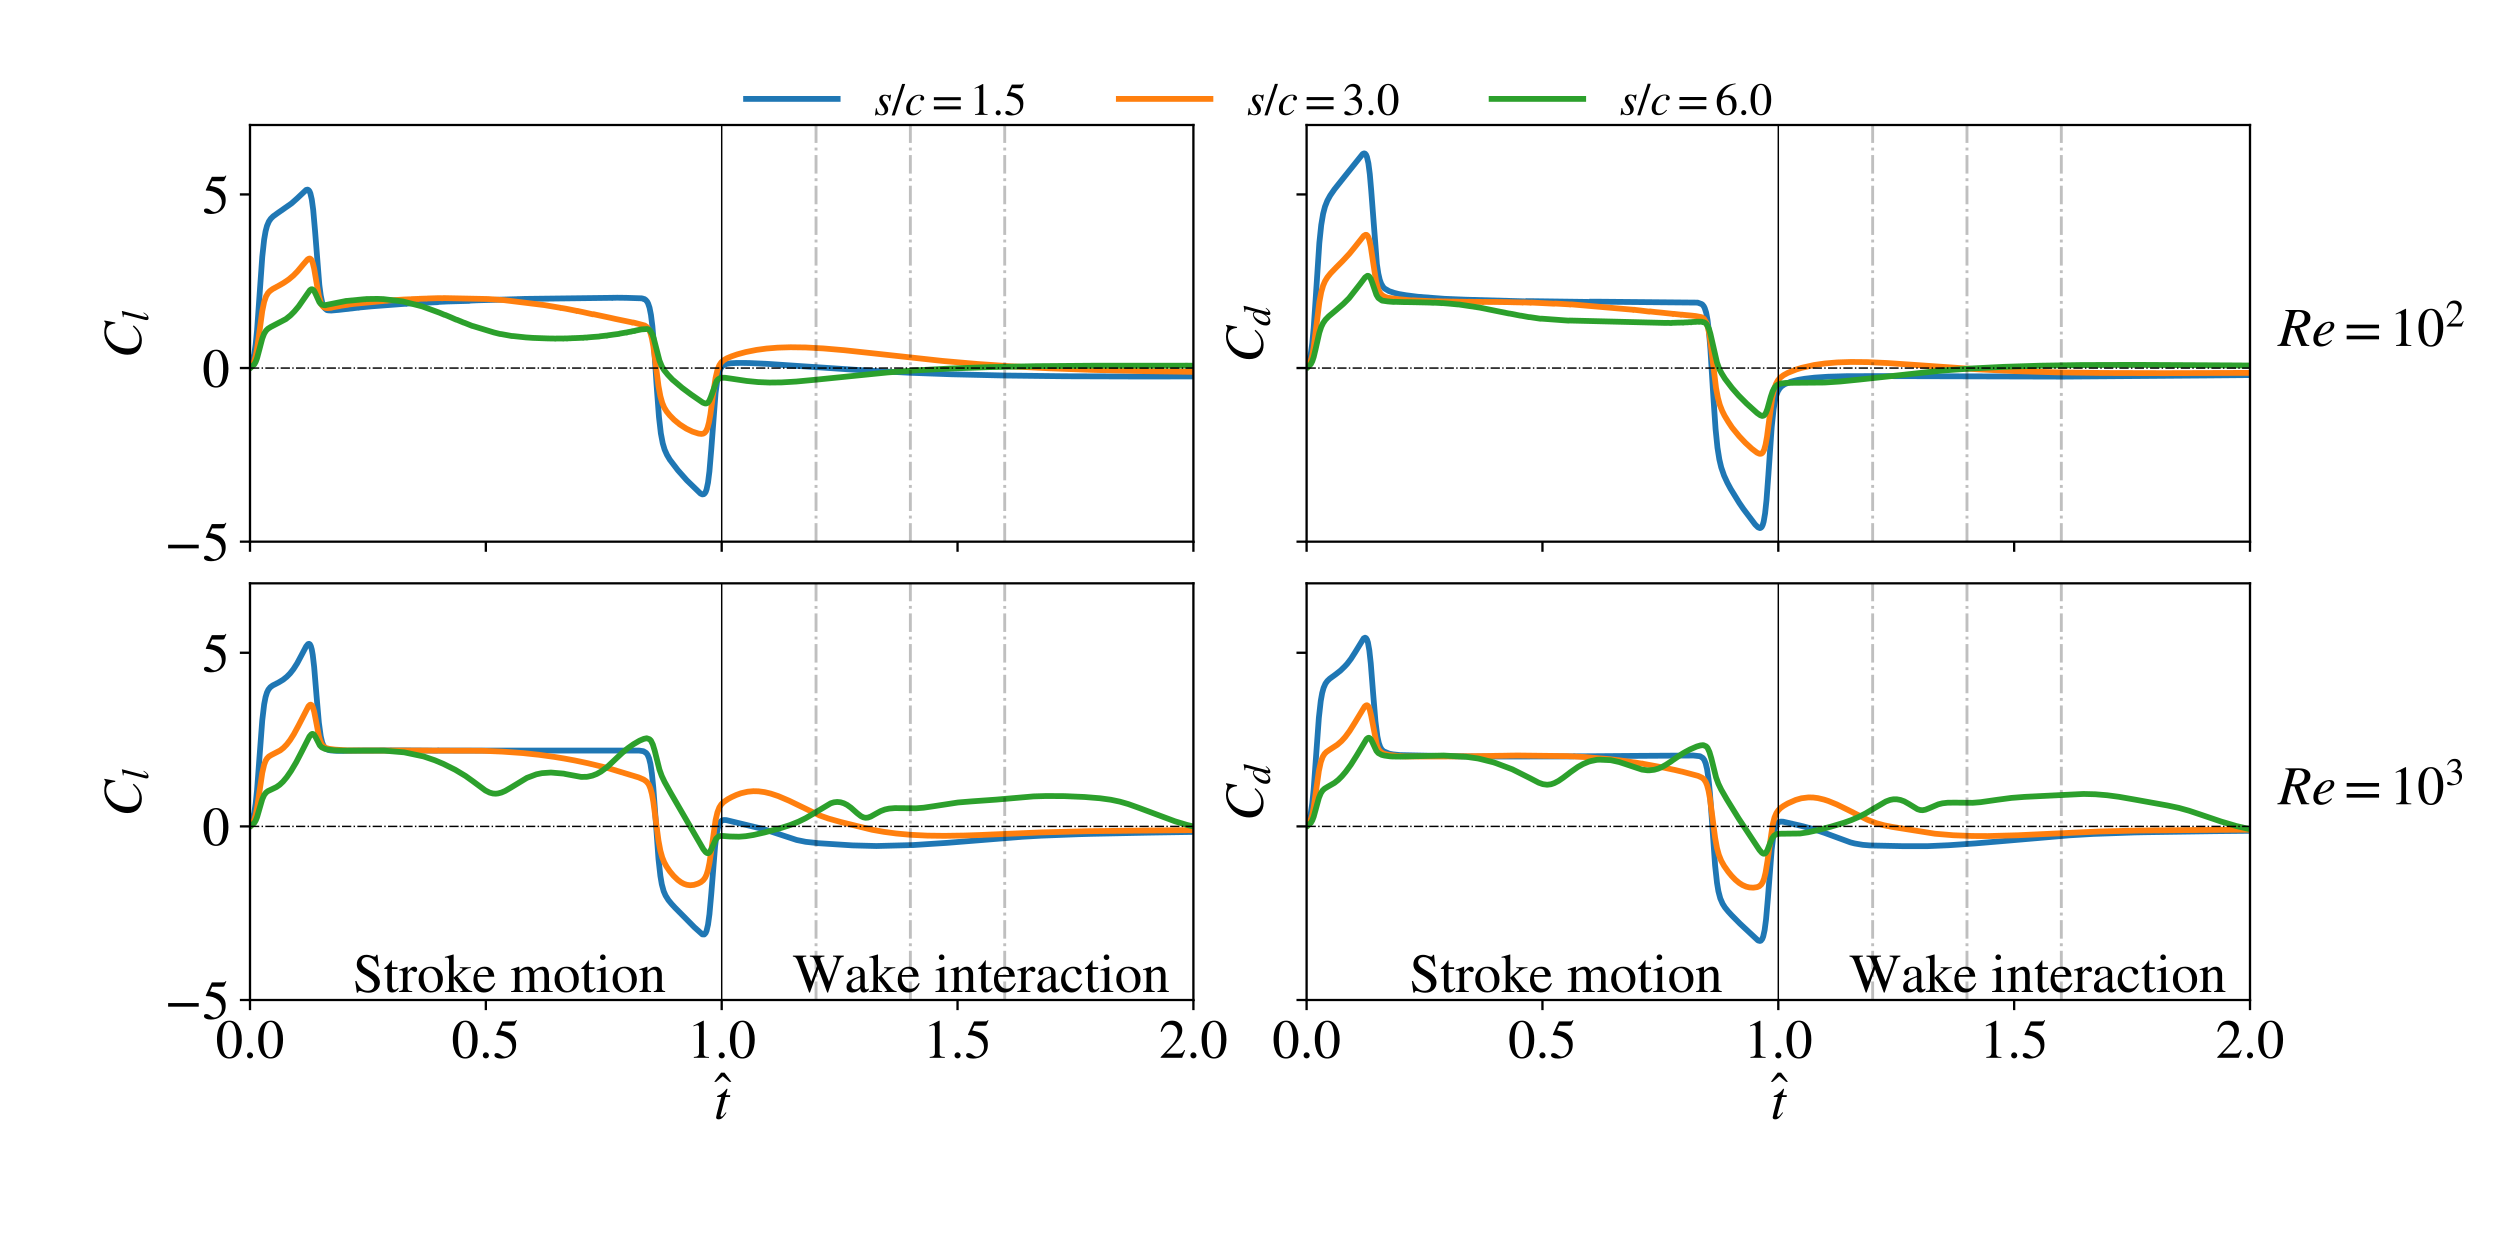 <?xml version="1.0" encoding="utf-8" standalone="no"?>
<!DOCTYPE svg PUBLIC "-//W3C//DTD SVG 1.1//EN"
  "http://www.w3.org/Graphics/SVG/1.1/DTD/svg11.dtd">
<!-- Created with matplotlib (https://matplotlib.org/) -->
<svg height="432pt" version="1.1" viewBox="0 0 864 432" width="864pt" xmlns="http://www.w3.org/2000/svg" xmlns:xlink="http://www.w3.org/1999/xlink">
 <defs>
  <style type="text/css">
*{stroke-linecap:butt;stroke-linejoin:round;}
  </style>
 </defs>
 <g id="figure_1">
  <g id="patch_1">
   <path d="M 0 432 
L 864 432 
L 864 0 
L 0 0 
z
" style="fill:#ffffff;"/>
  </g>
  <g id="axes_1">
   <g id="patch_2">
    <path d="M 86.4 187.2 
L 412.438 187.2 
L 412.438 43.2 
L 86.4 43.2 
z
" style="fill:#ffffff;"/>
   </g>
   <g id="matplotlib.axis_1">
    <g id="xtick_1">
     <g id="line2d_1">
      <defs>
       <path d="M 0 0 
L 0 3.5 
" id="me453263af8" style="stroke:#000000;stroke-width:0.8;"/>
      </defs>
      <g>
       <use style="fill:#ffffff;stroke:#000000;stroke-width:0.8;" x="86.4" xlink:href="#me453263af8" y="187.2"/>
      </g>
     </g>
    </g>
    <g id="xtick_2">
     <g id="line2d_2">
      <g>
       <use style="fill:#ffffff;stroke:#000000;stroke-width:0.8;" x="167.909" xlink:href="#me453263af8" y="187.2"/>
      </g>
     </g>
    </g>
    <g id="xtick_3">
     <g id="line2d_3">
      <g>
       <use style="fill:#ffffff;stroke:#000000;stroke-width:0.8;" x="249.419" xlink:href="#me453263af8" y="187.2"/>
      </g>
     </g>
    </g>
    <g id="xtick_4">
     <g id="line2d_4">
      <g>
       <use style="fill:#ffffff;stroke:#000000;stroke-width:0.8;" x="330.928" xlink:href="#me453263af8" y="187.2"/>
      </g>
     </g>
    </g>
    <g id="xtick_5">
     <g id="line2d_5">
      <g>
       <use style="fill:#ffffff;stroke:#000000;stroke-width:0.8;" x="412.438" xlink:href="#me453263af8" y="187.2"/>
      </g>
     </g>
    </g>
   </g>
   <g id="matplotlib.axis_2">
    <g id="ytick_1">
     <g id="line2d_6">
      <defs>
       <path d="M 0 0 
L -3.5 0 
" id="mf3c139107b" style="stroke:#000000;stroke-width:0.8;"/>
      </defs>
      <g>
       <use style="fill:#ffffff;stroke:#000000;stroke-width:0.8;" x="86.4" xlink:href="#mf3c139107b" y="187.2"/>
      </g>
     </g>
     <g id="text_1">
      <!-- −5 -->
      <defs>
       <path d="M 62.094 22 
L 6.406 22 
L 6.406 28.594 
L 62.094 28.594 
z
" id="STIXGeneral-Regular-8722"/>
       <path d="M 43.797 68.094 
L 40.203 59.594 
Q 39.594 58.297 37.5 58.297 
L 18.094 58.297 
L 14.094 49.797 
Q 25.094 47.703 30 45.25 
Q 34.906 42.797 39.094 37 
Q 42.594 32.203 42.594 24.297 
Q 42.594 17.094 40.25 12.188 
Q 37.906 7.297 32.797 3.5 
Q 26 -1.406 15.797 -1.406 
Q 10.094 -1.406 6.594 0.297 
Q 3.094 2 3.094 4.797 
Q 3.094 8.594 7.594 8.594 
Q 11.203 8.594 15 5.5 
Q 18.906 2.297 22.094 2.297 
Q 27.297 2.297 31.438 7.5 
Q 35.594 12.703 35.594 19.203 
Q 35.594 28.797 28.906 34.203 
Q 20.203 41.203 7.594 41.203 
Q 6.406 41.203 6.406 42 
L 6.5 42.5 
L 17.406 66.203 
L 38.094 66.203 
Q 39.797 66.203 40.75 66.703 
Q 41.703 67.203 42.906 68.797 
z
" id="STIXGeneral-Regular-53"/>
      </defs>
      <g transform="translate(56.885 193.688)scale(0.19 -0.19)">
       <use xlink:href="#STIXGeneral-Regular-8722"/>
       <use x="68.5" xlink:href="#STIXGeneral-Regular-53"/>
      </g>
     </g>
    </g>
    <g id="ytick_2">
     <g id="line2d_7">
      <g>
       <use style="fill:#ffffff;stroke:#000000;stroke-width:0.8;" x="86.4" xlink:href="#mf3c139107b" y="127.2"/>
      </g>
     </g>
     <g id="text_2">
      <!-- 0 -->
      <defs>
       <path d="M 47.594 33 
Q 47.594 26.297 46.297 20.344 
Q 45 14.406 42.453 9.406 
Q 39.906 4.406 35.406 1.5 
Q 30.906 -1.406 25 -1.406 
Q 18.906 -1.406 14.297 1.688 
Q 9.703 4.797 7.203 10 
Q 4.703 15.203 3.547 21.094 
Q 2.406 27 2.406 33.594 
Q 2.406 42.906 4.703 50.344 
Q 7 57.797 12.344 62.688 
Q 17.703 67.594 25.406 67.594 
Q 35.203 67.594 41.391 58 
Q 47.594 48.406 47.594 33 
z
M 38 32.5 
Q 38 48.297 34.641 56.641 
Q 31.297 65 24.797 65 
Q 18.594 65 15.297 56.594 
Q 12 48.203 12 32.906 
Q 12 17.5 15.297 9.344 
Q 18.594 1.203 25 1.203 
Q 31.297 1.203 34.641 9.344 
Q 38 17.5 38 32.5 
z
" id="STIXGeneral-Regular-48"/>
      </defs>
      <g transform="translate(69.9 133.688)scale(0.19 -0.19)">
       <use xlink:href="#STIXGeneral-Regular-48"/>
      </g>
     </g>
    </g>
    <g id="ytick_3">
     <g id="line2d_8">
      <g>
       <use style="fill:#ffffff;stroke:#000000;stroke-width:0.8;" x="86.4" xlink:href="#mf3c139107b" y="67.2"/>
      </g>
     </g>
     <g id="text_3">
      <!-- 5 -->
      <g transform="translate(69.9 73.688)scale(0.19 -0.19)">
       <use xlink:href="#STIXGeneral-Regular-53"/>
      </g>
     </g>
    </g>
    <g id="text_4">
     <!-- $C_l$ -->
     <defs>
      <path d="M 68.906 66.406 
L 65.203 46.406 
L 63.406 46.703 
Q 61.594 63 48.5 63 
Q 37.594 63 28.594 53.297 
Q 23.297 47.703 20.547 39.703 
Q 17.797 31.703 17.797 23.203 
Q 17.797 2.703 35.297 2.703 
Q 41.5 2.703 46.641 5.297 
Q 51.797 7.906 58.203 14.594 
L 60 13.094 
Q 53.297 5.203 46.844 1.703 
Q 40.406 -1.797 32.703 -1.797 
Q 21 -1.797 13.797 5.141 
Q 6.594 12.094 6.594 24.297 
Q 6.594 34.594 11.688 43.938 
Q 16.797 53.297 25.297 59.297 
Q 35.5 66.594 47.203 66.594 
Q 54.094 66.594 58.906 64.906 
Q 60.906 64.203 63 64.203 
Q 65.703 64.203 66.797 66.406 
z
" id="STIXGeneral-Italic-67"/>
      <path d="M 27.906 67.797 
L 12.594 9.297 
Q 11.797 6.406 11.797 5 
Q 11.797 3.203 13.5 3.203 
Q 16.203 3.203 20.203 8.906 
L 22.703 12.406 
L 24.094 11.406 
Q 19.594 4.297 16.344 1.594 
Q 13.094 -1.094 9 -1.094 
Q 4.094 -1.094 4.094 4.5 
Q 4.094 6.203 4.5 7.5 
L 18.203 59.906 
Q 18.5 60.906 18.5 61.797 
Q 18.5 64 13.594 64 
L 11.797 64 
L 11.797 65.594 
Q 18.797 66.406 27.297 68.297 
z
" id="STIXGeneral-Italic-108"/>
     </defs>
     <g transform="translate(48.761 123.845)rotate(-90)scale(0.19 -0.19)">
      <use transform="translate(0 0.406)" xlink:href="#STIXGeneral-Italic-67"/>
      <use transform="translate(66.7 -12.822)scale(0.7)" xlink:href="#STIXGeneral-Italic-108"/>
     </g>
    </g>
   </g>
   <g id="line2d_9">
    <path clip-path="url(#paad518b03b)" d="M 86.889 125.853 
L 87.867 122.401 
L 88.356 119.085 
L 88.845 114.126 
L 89.66 102.564 
L 90.638 88.766 
L 91.291 82.773 
L 91.78 79.942 
L 92.269 78.093 
L 92.921 76.554 
L 93.573 75.595 
L 94.388 74.781 
L 95.855 73.711 
L 100.746 70.299 
L 102.702 68.557 
L 105.799 65.64 
L 106.288 65.53 
L 106.614 65.671 
L 106.94 66.072 
L 107.266 66.838 
L 107.755 68.951 
L 108.245 72.554 
L 108.897 79.995 
L 110.364 98.53 
L 110.853 102.185 
L 111.342 104.498 
L 111.831 105.866 
L 112.32 106.633 
L 112.972 107.168 
L 113.461 107.265 
L 114.439 107.326 
L 117.048 107.1 
L 123.731 106.332 
L 123.894 106.367 
L 124.057 106.258 
L 124.383 106.247 
L 128.459 105.861 
L 140.196 104.975 
L 140.359 105.027 
L 140.522 104.918 
L 140.848 104.919 
L 143.294 104.759 
L 151.282 104.433 
L 151.445 104.324 
L 151.771 104.33 
L 154.705 104.189 
L 162.204 103.979 
L 162.367 103.868 
L 162.693 103.881 
L 164.812 103.787 
L 178.506 103.402 
L 178.669 103.468 
L 178.832 103.361 
L 179.158 103.375 
L 181.277 103.303 
L 211.435 102.927 
L 211.598 102.992 
L 211.762 102.901 
L 212.251 102.919 
L 213.229 102.892 
L 214.37 102.905 
L 216.489 102.934 
L 221.706 103.1 
L 222.358 103.246 
L 222.521 103.389 
L 222.684 103.34 
L 223.173 103.695 
L 223.662 104.268 
L 223.988 104.887 
L 224.477 106.336 
L 224.966 108.799 
L 225.455 112.685 
L 225.944 118.306 
L 226.922 133.155 
L 227.737 144.094 
L 228.389 149.762 
L 229.042 153.2 
L 229.694 155.388 
L 230.509 157.204 
L 231.487 158.86 
L 234.258 162.496 
L 237.355 165.986 
L 242.083 170.564 
L 242.735 170.863 
L 243.224 170.787 
L 243.55 170.519 
L 243.876 170.009 
L 244.202 169.102 
L 244.691 166.768 
L 245.18 162.881 
L 245.832 155.087 
L 247.3 135.805 
L 247.952 130.98 
L 248.441 128.84 
L 248.93 127.526 
L 249.582 126.571 
L 250.234 126.086 
L 251.049 125.773 
L 252.516 125.537 
L 253.82 125.479 
L 254.472 125.434 
L 256.918 125.429 
L 259.037 125.47 
L 265.069 125.743 
L 276.643 126.529 
L 299.466 128.059 
L 315.115 128.852 
L 328.646 129.344 
L 347.067 129.777 
L 367.934 130.032 
L 394.506 130.125 
L 412.601 130.096 
L 412.601 130.096 
" style="fill:none;stroke:#1f77b4;stroke-linecap:square;stroke-width:2;"/>
   </g>
   <g id="line2d_10">
    <path clip-path="url(#paad518b03b)" d="M 86.889 126.51 
L 87.867 124.752 
L 88.356 123.06 
L 88.845 120.526 
L 89.497 115.896 
L 90.638 107.475 
L 91.291 104.327 
L 91.943 102.423 
L 92.595 101.295 
L 93.247 100.592 
L 94.225 99.883 
L 96.67 98.55 
L 97.974 97.799 
L 99.768 96.585 
L 101.398 95.221 
L 102.865 93.715 
L 104.821 91.373 
L 106.288 89.682 
L 106.777 89.377 
L 107.103 89.353 
L 107.429 89.543 
L 107.755 90.018 
L 108.082 90.844 
L 108.571 92.821 
L 109.386 97.63 
L 110.201 102.272 
L 110.853 104.631 
L 111.342 105.623 
L 111.831 106.152 
L 112.483 106.428 
L 113.298 106.473 
L 114.439 106.38 
L 114.928 106.217 
L 117.048 105.832 
L 117.211 105.848 
L 117.537 105.72 
L 119.819 105.368 
L 119.982 105.389 
L 120.308 105.272 
L 122.264 105.014 
L 133.512 103.923 
L 133.675 103.964 
L 134.002 103.868 
L 136.121 103.74 
L 139.544 103.515 
L 141.663 103.426 
L 141.826 103.474 
L 142.315 103.373 
L 144.435 103.299 
L 144.598 103.348 
L 144.924 103.261 
L 147.206 103.188 
L 147.369 103.243 
L 147.695 103.157 
L 149.488 103.102 
L 151.118 103.051 
L 152.586 103.053 
L 152.749 103.109 
L 153.238 103.017 
L 168.725 103.343 
L 174.267 103.74 
L 188.124 105.439 
L 193.666 106.375 
L 193.829 106.467 
L 194.155 106.455 
L 195.46 106.673 
L 196.927 106.964 
L 199.209 107.419 
L 199.372 107.514 
L 199.535 107.444 
L 200.187 107.593 
L 201.654 107.906 
L 204.915 108.639 
L 205.078 108.573 
L 205.73 108.72 
L 210.946 109.832 
L 212.74 110.234 
L 218.445 111.419 
L 218.608 111.519 
L 218.771 111.447 
L 219.423 111.59 
L 222.847 112.506 
L 223.662 113.09 
L 224.314 113.979 
L 224.803 115.11 
L 225.292 116.917 
L 225.781 119.599 
L 226.433 124.477 
L 227.574 133.411 
L 228.226 136.929 
L 228.878 139.259 
L 229.531 140.815 
L 230.346 142.157 
L 231.487 143.569 
L 232.954 145.07 
L 234.91 146.675 
L 237.192 148.142 
L 239.312 149.163 
L 241.431 149.846 
L 242.409 149.963 
L 243.061 149.855 
L 243.55 149.564 
L 244.039 148.956 
L 244.528 147.838 
L 245.017 145.993 
L 245.506 143.271 
L 246.485 135.976 
L 247.3 130.611 
L 247.952 127.859 
L 248.604 126.223 
L 249.256 125.248 
L 250.071 124.503 
L 251.212 123.829 
L 252.842 123.14 
L 254.798 122.469 
L 257.733 121.667 
L 261.482 120.922 
L 264.906 120.458 
L 268.818 120.143 
L 273.22 120.008 
L 278.436 120.082 
L 284.631 120.42 
L 291.804 121.036 
L 302.237 122.163 
L 325.712 124.737 
L 337.775 125.79 
L 349.675 126.614 
L 362.554 127.284 
L 377.389 127.833 
L 394.343 128.243 
L 412.601 128.509 
L 412.601 128.509 
" style="fill:none;stroke:#ff7f0e;stroke-linecap:square;stroke-width:2;"/>
   </g>
   <g id="line2d_11">
    <path clip-path="url(#paad518b03b)" d="M 86.889 126.844 
L 87.867 125.943 
L 88.356 125.073 
L 88.845 123.769 
L 89.66 120.709 
L 90.638 116.987 
L 91.291 115.308 
L 91.943 114.263 
L 92.595 113.613 
L 93.573 112.997 
L 98.789 110.279 
L 100.42 108.97 
L 101.724 107.65 
L 103.191 105.907 
L 107.103 100.29 
L 107.592 99.975 
L 107.918 99.983 
L 108.245 100.207 
L 108.571 100.556 
L 109.06 101.521 
L 110.364 104.406 
L 110.853 105.038 
L 111.342 105.319 
L 111.994 105.467 
L 112.483 105.489 
L 112.809 105.376 
L 119.167 104.104 
L 119.493 104.026 
L 126.014 103.402 
L 126.177 103.437 
L 126.503 103.356 
L 128.785 103.315 
L 130.578 103.301 
L 132.534 103.376 
L 139.218 104.181 
L 145.902 105.885 
L 151.934 108.092 
L 153.564 108.79 
L 153.89 108.861 
L 155.846 109.676 
L 157.639 110.471 
L 157.965 110.542 
L 160.248 111.492 
L 160.574 111.585 
L 163.182 112.633 
L 163.508 112.705 
L 170.681 114.894 
L 172.8 115.42 
L 173.289 115.468 
L 176.875 116.129 
L 177.365 116.143 
L 181.766 116.612 
L 184.211 116.777 
L 189.428 116.968 
L 191.71 117 
L 191.873 117.058 
L 192.199 116.988 
L 194.482 116.981 
L 194.645 117.037 
L 194.971 116.959 
L 195.786 116.951 
L 195.949 117.011 
L 196.275 116.933 
L 197.253 116.917 
L 197.579 116.88 
L 199.046 116.836 
L 201.328 116.729 
L 201.491 116.781 
L 201.817 116.687 
L 202.632 116.641 
L 202.795 116.696 
L 203.122 116.602 
L 205.241 116.428 
L 207.034 116.308 
L 207.36 116.223 
L 209.479 115.985 
L 209.642 116.033 
L 209.968 115.92 
L 212.088 115.62 
L 213.881 115.394 
L 214.207 115.287 
L 216.326 114.919 
L 216.489 114.961 
L 216.815 114.827 
L 217.793 114.642 
L 217.956 114.657 
L 218.282 114.538 
L 219.097 114.376 
L 219.26 114.414 
L 219.586 114.271 
L 221.706 113.831 
L 223.662 113.703 
L 224.151 113.846 
L 224.64 114.221 
L 225.455 115.555 
L 225.944 117.003 
L 227.9 124.593 
L 228.715 126.594 
L 229.531 127.937 
L 230.835 129.539 
L 232.465 131.262 
L 232.954 131.652 
L 235.725 134.022 
L 238.823 136.331 
L 242.898 139.138 
L 243.713 139.446 
L 244.202 139.421 
L 244.691 139.108 
L 245.18 138.396 
L 245.669 137.228 
L 247.626 131.772 
L 248.115 131.145 
L 248.767 130.714 
L 249.419 130.552 
L 250.56 130.559 
L 252.842 130.88 
L 258.059 131.658 
L 261.971 132.044 
L 265.884 132.211 
L 270.122 132.161 
L 275.176 131.863 
L 282.512 131.171 
L 306.802 128.71 
L 317.072 127.968 
L 328.809 127.345 
L 341.851 126.879 
L 357.989 126.551 
L 377.389 126.393 
L 410.155 126.372 
L 412.601 126.375 
L 412.601 126.375 
" style="fill:none;stroke:#2ca02c;stroke-linecap:square;stroke-width:2;"/>
   </g>
   <g id="line2d_12">
    <path clip-path="url(#paad518b03b)" d="M 86.4 127.2 
L 412.438 127.2 
" style="fill:none;stroke:#000000;stroke-dasharray:3.2,0.8,0.5,0.8;stroke-dashoffset:0;stroke-width:0.5;"/>
   </g>
   <g id="line2d_13">
    <path clip-path="url(#paad518b03b)" d="M 249.419 187.2 
L 249.419 43.2 
" style="fill:none;stroke:#000000;stroke-linecap:square;stroke-width:0.5;"/>
   </g>
   <g id="line2d_14">
    <path clip-path="url(#paad518b03b)" d="M 282.023 187.2 
L 282.023 43.2 
" style="fill:none;stroke:#000000;stroke-dasharray:6.4,1.6,1,1.6;stroke-dashoffset:0;stroke-opacity:0.25;"/>
   </g>
   <g id="line2d_15">
    <path clip-path="url(#paad518b03b)" d="M 314.626 187.2 
L 314.626 43.2 
" style="fill:none;stroke:#000000;stroke-dasharray:6.4,1.6,1,1.6;stroke-dashoffset:0;stroke-opacity:0.25;"/>
   </g>
   <g id="line2d_16">
    <path clip-path="url(#paad518b03b)" d="M 347.23 187.2 
L 347.23 43.2 
" style="fill:none;stroke:#000000;stroke-dasharray:6.4,1.6,1,1.6;stroke-dashoffset:0;stroke-opacity:0.25;"/>
   </g>
   <g id="patch_3">
    <path d="M 86.4 187.2 
L 86.4 43.2 
" style="fill:none;stroke:#000000;stroke-linecap:square;stroke-linejoin:miter;stroke-width:0.8;"/>
   </g>
   <g id="patch_4">
    <path d="M 412.438 187.2 
L 412.438 43.2 
" style="fill:none;stroke:#000000;stroke-linecap:square;stroke-linejoin:miter;stroke-width:0.8;"/>
   </g>
   <g id="patch_5">
    <path d="M 86.4 187.2 
L 412.438 187.2 
" style="fill:none;stroke:#000000;stroke-linecap:square;stroke-linejoin:miter;stroke-width:0.8;"/>
   </g>
   <g id="patch_6">
    <path d="M 86.4 43.2 
L 412.438 43.2 
" style="fill:none;stroke:#000000;stroke-linecap:square;stroke-linejoin:miter;stroke-width:0.8;"/>
   </g>
  </g>
  <g id="axes_2">
   <g id="patch_7">
    <path d="M 451.562 187.2 
L 777.6 187.2 
L 777.6 43.2 
L 451.562 43.2 
z
" style="fill:#ffffff;"/>
   </g>
   <g id="matplotlib.axis_3">
    <g id="xtick_6">
     <g id="line2d_17">
      <g>
       <use style="fill:#ffffff;stroke:#000000;stroke-width:0.8;" x="451.562" xlink:href="#me453263af8" y="187.2"/>
      </g>
     </g>
    </g>
    <g id="xtick_7">
     <g id="line2d_18">
      <g>
       <use style="fill:#ffffff;stroke:#000000;stroke-width:0.8;" x="533.072" xlink:href="#me453263af8" y="187.2"/>
      </g>
     </g>
    </g>
    <g id="xtick_8">
     <g id="line2d_19">
      <g>
       <use style="fill:#ffffff;stroke:#000000;stroke-width:0.8;" x="614.581" xlink:href="#me453263af8" y="187.2"/>
      </g>
     </g>
    </g>
    <g id="xtick_9">
     <g id="line2d_20">
      <g>
       <use style="fill:#ffffff;stroke:#000000;stroke-width:0.8;" x="696.091" xlink:href="#me453263af8" y="187.2"/>
      </g>
     </g>
    </g>
    <g id="xtick_10">
     <g id="line2d_21">
      <g>
       <use style="fill:#ffffff;stroke:#000000;stroke-width:0.8;" x="777.6" xlink:href="#me453263af8" y="187.2"/>
      </g>
     </g>
    </g>
   </g>
   <g id="matplotlib.axis_4">
    <g id="ytick_4">
     <g id="line2d_22">
      <g>
       <use style="fill:#ffffff;stroke:#000000;stroke-width:0.8;" x="451.562" xlink:href="#mf3c139107b" y="187.2"/>
      </g>
     </g>
    </g>
    <g id="ytick_5">
     <g id="line2d_23">
      <g>
       <use style="fill:#ffffff;stroke:#000000;stroke-width:0.8;" x="451.562" xlink:href="#mf3c139107b" y="127.2"/>
      </g>
     </g>
    </g>
    <g id="ytick_6">
     <g id="line2d_24">
      <g>
       <use style="fill:#ffffff;stroke:#000000;stroke-width:0.8;" x="451.562" xlink:href="#mf3c139107b" y="67.2"/>
      </g>
     </g>
    </g>
    <g id="text_5">
     <!-- $C_d$ -->
     <defs>
      <path d="M 52.094 68.297 
L 52.703 67.703 
L 48.797 52.5 
L 42.797 30.594 
Q 36.297 6.703 36.297 6 
Q 36.297 4 38.094 4 
Q 39.406 4 40.844 5.25 
Q 42.297 6.5 46.297 11.094 
L 47.5 10.094 
Q 39.797 -1.297 32.797 -1.297 
Q 30.906 -1.297 29.797 -0.094 
Q 28.703 1.094 28.703 3.203 
Q 28.703 6.203 30 12.094 
Q 25.703 4.797 21.547 1.844 
Q 17.406 -1.094 12.203 -1.094 
Q 7.203 -1.094 4.344 1.953 
Q 1.5 5 1.5 10.594 
Q 1.5 22.5 11.141 33.297 
Q 20.797 44.094 30.703 44.094 
Q 33.797 44.094 35.25 42.688 
Q 36.703 41.297 37.203 38.297 
L 37.297 38.297 
L 41.797 54.594 
Q 43.203 59.5 43.203 61.703 
Q 43.203 63.297 42.094 63.688 
Q 41 64.094 36.797 64.297 
L 36.797 66 
Q 44.5 66.703 52.094 68.297 
z
M 35.594 36.094 
Q 35.594 38.703 34.141 40.25 
Q 32.703 41.797 30.906 41.797 
Q 26.203 41.797 21.797 37.203 
Q 16.797 31.906 13.5 24.547 
Q 10.203 17.203 10.203 11 
Q 10.203 7.594 11.75 5.641 
Q 13.297 3.703 16 3.703 
Q 20.5 3.703 25.094 8.594 
Q 29.703 13.5 32.641 21.094 
Q 35.594 28.703 35.594 36.094 
z
" id="STIXGeneral-Italic-100"/>
     </defs>
     <g transform="translate(436.439 125.365)rotate(-90)scale(0.19 -0.19)">
      <use transform="translate(0 0.406)" xlink:href="#STIXGeneral-Italic-67"/>
      <use transform="translate(66.7 -12.822)scale(0.7)" xlink:href="#STIXGeneral-Italic-100"/>
     </g>
    </g>
   </g>
   <g id="line2d_25">
    <path clip-path="url(#p20acfec9ba)" d="M 452.051 125.768 
L 453.029 122.152 
L 453.518 118.657 
L 454.008 113.412 
L 454.66 103.776 
L 455.964 83.959 
L 456.616 77.762 
L 457.268 73.88 
L 457.92 71.405 
L 458.735 69.342 
L 459.713 67.559 
L 461.18 65.437 
L 464.441 61.334 
L 466.397 58.888 
L 470.962 53.195 
L 471.451 53.006 
L 471.777 53.112 
L 472.103 53.497 
L 472.429 54.271 
L 472.918 56.459 
L 473.407 60.236 
L 473.896 65.877 
L 475.852 91.267 
L 476.341 94.525 
L 476.83 96.65 
L 477.319 98.016 
L 477.971 99.135 
L 478.46 99.683 
L 480.091 100.628 
L 481.721 101.186 
L 483.351 101.601 
L 485.959 102.048 
L 490.035 102.568 
L 499.164 103.27 
L 506.5 103.573 
L 527.366 104.157 
L 527.529 104.053 
L 527.855 104.082 
L 529.974 104.091 
L 549.374 104.355 
L 549.537 104.249 
L 549.863 104.272 
L 551.982 104.263 
L 586.705 104.584 
L 588.009 105.056 
L 588.335 105.251 
L 588.824 105.849 
L 589.15 106.496 
L 589.639 108.011 
L 590.128 110.587 
L 590.617 114.661 
L 591.106 120.575 
L 592.085 136.358 
L 592.9 148.274 
L 593.552 154.691 
L 594.204 158.785 
L 594.856 161.536 
L 595.834 164.361 
L 596.975 166.84 
L 598.116 168.963 
L 601.051 173.738 
L 602.518 175.889 
L 606.593 181.288 
L 607.571 182.245 
L 608.223 182.505 
L 608.549 182.409 
L 608.875 182.068 
L 609.202 181.391 
L 609.528 180.265 
L 610.017 177.41 
L 610.506 172.794 
L 611.158 163.994 
L 612.299 147.573 
L 612.951 141.399 
L 613.44 138.444 
L 613.929 136.531 
L 614.418 135.251 
L 615.07 134.196 
L 615.722 133.504 
L 616.7 132.831 
L 618.82 131.959 
L 620.287 131.564 
L 621.428 131.288 
L 622.08 131.174 
L 623.71 130.906 
L 627.134 130.507 
L 631.698 130.199 
L 637.893 130.013 
L 648 129.975 
L 712.882 130.162 
L 762.276 129.767 
L 777.763 129.626 
L 777.763 129.626 
" style="fill:none;stroke:#1f77b4;stroke-linecap:square;stroke-width:2;"/>
   </g>
   <g id="line2d_26">
    <path clip-path="url(#p20acfec9ba)" d="M 452.051 126.451 
L 453.029 124.576 
L 453.518 122.757 
L 454.008 120.021 
L 454.66 114.972 
L 455.964 104.395 
L 456.616 100.953 
L 457.268 98.699 
L 457.92 97.183 
L 458.735 95.843 
L 459.876 94.424 
L 461.832 92.387 
L 463.952 90.264 
L 466.397 87.633 
L 468.353 85.233 
L 471.288 81.527 
L 471.94 81.149 
L 472.266 81.174 
L 472.592 81.434 
L 472.918 82.004 
L 473.244 82.954 
L 473.733 85.188 
L 474.548 90.622 
L 475.526 96.911 
L 476.178 99.538 
L 476.83 101.095 
L 477.645 102.003 
L 478.46 102.5 
L 479.602 102.936 
L 480.091 102.969 
L 483.188 103.384 
L 487.915 103.827 
L 488.242 103.773 
L 490.361 103.901 
L 490.687 103.91 
L 492.969 104.006 
L 496.066 104.167 
L 496.392 104.101 
L 498.675 104.177 
L 498.838 104.235 
L 499.164 104.168 
L 501.446 104.232 
L 501.609 104.288 
L 501.935 104.219 
L 504.054 104.269 
L 504.217 104.331 
L 504.706 104.257 
L 506.826 104.304 
L 506.989 104.364 
L 507.478 104.289 
L 509.597 104.332 
L 509.76 104.39 
L 510.086 104.318 
L 512.368 104.351 
L 512.531 104.414 
L 512.857 104.34 
L 514.651 104.354 
L 516.118 104.35 
L 521.334 104.42 
L 523.128 104.471 
L 526.062 104.527 
L 526.225 104.594 
L 526.388 104.491 
L 527.04 104.524 
L 528.833 104.602 
L 528.996 104.656 
L 529.159 104.561 
L 529.811 104.593 
L 537.147 104.964 
L 537.473 104.903 
L 542.527 105.199 
L 542.69 105.258 
L 542.853 105.169 
L 543.505 105.223 
L 564.371 107.048 
L 564.534 107.131 
L 564.697 107.043 
L 565.349 107.13 
L 566.817 107.298 
L 570.077 107.703 
L 570.24 107.617 
L 570.729 107.691 
L 572.359 107.872 
L 574.152 108.043 
L 578.065 108.463 
L 578.228 108.548 
L 578.391 108.46 
L 579.043 108.541 
L 580.836 108.734 
L 580.999 108.82 
L 581.162 108.726 
L 581.814 108.81 
L 582.955 108.915 
L 584.423 109.05 
L 586.053 109.227 
L 588.009 109.607 
L 588.661 109.992 
L 588.987 110.303 
L 589.802 111.697 
L 590.291 113.306 
L 590.78 115.799 
L 591.432 120.63 
L 593.063 134.111 
L 593.715 137.534 
L 594.367 139.914 
L 595.182 141.993 
L 595.997 143.636 
L 597.301 145.795 
L 598.605 147.766 
L 599.094 148.362 
L 601.051 150.749 
L 603.17 152.999 
L 605.452 155.103 
L 607.245 156.456 
L 608.06 156.816 
L 608.549 156.826 
L 608.875 156.689 
L 609.202 156.374 
L 609.691 155.423 
L 610.18 153.685 
L 610.669 150.983 
L 611.484 144.765 
L 612.462 137.67 
L 613.114 134.599 
L 613.766 132.692 
L 614.418 131.501 
L 615.233 130.551 
L 616.374 129.673 
L 617.842 128.868 
L 620.776 127.697 
L 622.569 127.14 
L 626.971 126.151 
L 630.72 125.61 
L 634.958 125.252 
L 639.686 125.093 
L 645.229 125.144 
L 652.238 125.459 
L 662.183 126.144 
L 683.701 127.648 
L 696.58 128.268 
L 710.436 128.675 
L 726.412 128.9 
L 748.094 128.962 
L 777.763 128.864 
L 777.763 128.864 
" style="fill:none;stroke:#ff7f0e;stroke-linecap:square;stroke-width:2;"/>
   </g>
   <g id="line2d_27">
    <path clip-path="url(#p20acfec9ba)" d="M 452.051 126.802 
L 453.029 125.817 
L 453.518 124.857 
L 454.008 123.41 
L 454.66 120.72 
L 455.964 114.955 
L 456.616 112.987 
L 457.268 111.637 
L 458.083 110.475 
L 459.224 109.304 
L 461.669 107.261 
L 464.278 105.001 
L 466.234 103.051 
L 469.983 98.254 
L 471.777 95.883 
L 472.592 95.306 
L 472.918 95.343 
L 473.244 95.586 
L 473.733 96.348 
L 474.222 97.63 
L 475.689 101.881 
L 476.341 102.975 
L 477.645 103.899 
L 477.971 103.934 
L 479.602 104.171 
L 481.721 104.355 
L 482.047 104.305 
L 485.633 104.419 
L 485.959 104.404 
L 488.894 104.454 
L 493.947 104.568 
L 495.414 104.655 
L 495.74 104.608 
L 498.023 104.735 
L 498.186 104.785 
L 498.512 104.743 
L 500.794 104.926 
L 503.728 105.212 
L 504.217 105.233 
L 511.39 106.311 
L 521.497 108.353 
L 521.823 108.376 
L 525.41 109.084 
L 525.736 109.108 
L 528.344 109.592 
L 528.833 109.615 
L 532.42 110.157 
L 532.746 110.125 
L 542.038 110.807 
L 542.527 110.77 
L 575.131 111.591 
L 576.109 111.594 
L 576.435 111.57 
L 577.576 111.645 
L 577.902 111.566 
L 578.88 111.555 
L 579.206 111.522 
L 580.673 111.494 
L 581.488 111.465 
L 581.651 111.533 
L 581.977 111.446 
L 582.955 111.402 
L 583.118 111.443 
L 583.445 111.37 
L 584.26 111.326 
L 584.423 111.391 
L 584.749 111.295 
L 585.727 111.242 
L 585.89 111.279 
L 586.216 111.203 
L 587.031 111.174 
L 587.194 111.245 
L 587.52 111.168 
L 588.335 111.229 
L 588.498 111.339 
L 588.824 111.356 
L 589.313 111.592 
L 589.802 112.075 
L 590.617 113.659 
L 591.106 115.318 
L 593.389 125.278 
L 594.204 127.565 
L 595.019 129.072 
L 596.16 130.908 
L 598.605 134.112 
L 600.888 136.713 
L 603.659 139.498 
L 607.245 142.736 
L 608.386 143.534 
L 609.038 143.75 
L 609.528 143.641 
L 609.854 143.376 
L 610.343 142.592 
L 610.832 141.289 
L 611.973 137.144 
L 612.625 135.208 
L 613.277 133.961 
L 613.929 133.243 
L 614.581 132.839 
L 615.559 132.536 
L 617.026 132.363 
L 619.798 132.296 
L 630.557 132.202 
L 635.937 131.849 
L 642.62 131.175 
L 671.312 128.058 
L 681.256 127.349 
L 692.504 126.781 
L 704.894 126.385 
L 719.239 126.157 
L 738.149 126.1 
L 771.405 126.28 
L 777.763 126.323 
L 777.763 126.323 
" style="fill:none;stroke:#2ca02c;stroke-linecap:square;stroke-width:2;"/>
   </g>
   <g id="line2d_28">
    <path clip-path="url(#p20acfec9ba)" d="M 451.562 127.2 
L 777.6 127.2 
" style="fill:none;stroke:#000000;stroke-dasharray:3.2,0.8,0.5,0.8;stroke-dashoffset:0;stroke-width:0.5;"/>
   </g>
   <g id="line2d_29">
    <path clip-path="url(#p20acfec9ba)" d="M 614.581 187.2 
L 614.581 43.2 
" style="fill:none;stroke:#000000;stroke-linecap:square;stroke-width:0.5;"/>
   </g>
   <g id="line2d_30">
    <path clip-path="url(#p20acfec9ba)" d="M 647.185 187.2 
L 647.185 43.2 
" style="fill:none;stroke:#000000;stroke-dasharray:6.4,1.6,1,1.6;stroke-dashoffset:0;stroke-opacity:0.25;"/>
   </g>
   <g id="line2d_31">
    <path clip-path="url(#p20acfec9ba)" d="M 679.789 187.2 
L 679.789 43.2 
" style="fill:none;stroke:#000000;stroke-dasharray:6.4,1.6,1,1.6;stroke-dashoffset:0;stroke-opacity:0.25;"/>
   </g>
   <g id="line2d_32">
    <path clip-path="url(#p20acfec9ba)" d="M 712.392 187.2 
L 712.392 43.2 
" style="fill:none;stroke:#000000;stroke-dasharray:6.4,1.6,1,1.6;stroke-dashoffset:0;stroke-opacity:0.25;"/>
   </g>
   <g id="patch_8">
    <path d="M 451.562 187.2 
L 451.562 43.2 
" style="fill:none;stroke:#000000;stroke-linecap:square;stroke-linejoin:miter;stroke-width:0.8;"/>
   </g>
   <g id="patch_9">
    <path d="M 777.6 187.2 
L 777.6 43.2 
" style="fill:none;stroke:#000000;stroke-linecap:square;stroke-linejoin:miter;stroke-width:0.8;"/>
   </g>
   <g id="patch_10">
    <path d="M 451.562 187.2 
L 777.6 187.2 
" style="fill:none;stroke:#000000;stroke-linecap:square;stroke-linejoin:miter;stroke-width:0.8;"/>
   </g>
   <g id="patch_11">
    <path d="M 451.562 43.2 
L 777.6 43.2 
" style="fill:none;stroke:#000000;stroke-linecap:square;stroke-linejoin:miter;stroke-width:0.8;"/>
   </g>
   <g id="text_6">
    <!-- $Re = 10^2$ -->
    <defs>
     <path d="M 13.203 65.297 
L 38.406 65.297 
Q 48.094 65.297 53.438 61.5 
Q 58.797 57.703 58.797 51.203 
Q 58.797 43.406 52.203 38.406 
Q 48.297 35.406 39.094 33.297 
L 48 9.797 
Q 49.703 5.203 51.547 3.391 
Q 53.406 1.594 56.703 1.594 
L 56.703 0 
L 42 0 
L 29.703 32.406 
L 23.094 32.906 
L 17.594 12.594 
Q 16.297 8 16.297 6.297 
Q 16.297 4 17.594 3 
Q 18.906 2 23 1.594 
L 23 0 
L -1.297 0 
L -1.297 1.594 
Q 2.703 2.094 4.344 3.797 
Q 6 5.5 7.203 10.094 
L 19.094 53.203 
Q 20.297 57.797 20.297 59.5 
Q 20.297 61.297 18.906 62.297 
Q 17.703 63.094 13.203 63.703 
z
M 30.594 59.297 
L 24.297 36.594 
Q 27.406 36.094 29.406 36.094 
Q 38.297 36.094 43.297 40.094 
Q 48.297 44.094 48.297 51.094 
Q 48.297 56.297 45.188 59.297 
Q 42.094 62.297 36.297 62.297 
Q 31.406 62.297 30.594 59.297 
z
" id="STIXGeneral-Italic-82"/>
     <path d="M 35.797 10.906 
L 37 9.703 
Q 28.203 -1.094 16.594 -1.094 
Q 10.5 -1.094 6.797 2.656 
Q 3.094 6.406 3.094 12.594 
Q 3.094 24.297 12.438 34.188 
Q 21.797 44.094 33 44.094 
Q 36.906 44.094 39.047 42.297 
Q 41.203 40.5 41.203 37.297 
Q 41.203 30.703 33.547 25.5 
Q 25.906 20.297 12.797 18.594 
Q 11.797 16.594 11.797 12.5 
Q 11.797 8.406 14.344 5.906 
Q 16.906 3.406 21.094 3.406 
Q 24.406 3.406 27.406 4.953 
Q 30.406 6.5 35.797 10.906 
z
M 15.203 25.203 
L 13.5 20.797 
Q 24.703 23.5 29.594 28.203 
Q 34.594 33 34.594 37.906 
Q 34.594 41.797 31.094 41.797 
Q 26.906 41.797 22.344 36.938 
Q 17.797 32.094 15.203 25.203 
z
" id="STIXGeneral-Italic-101"/>
     <path d="M 63.703 32 
L 4.797 32 
L 4.797 38.594 
L 63.703 38.594 
z
M 63.703 12 
L 4.797 12 
L 4.797 18.594 
L 63.703 18.594 
z
" id="STIXGeneral-Regular-61"/>
     <path d="M 39.406 0 
L 11.797 0 
L 11.797 1.5 
Q 17.297 1.797 19.297 3.547 
Q 21.297 5.297 21.297 9.5 
L 21.297 54.406 
Q 21.297 59.297 18.297 59.297 
Q 16.906 59.297 13.797 58.094 
L 11.094 57.094 
L 11.094 58.5 
L 29 67.594 
L 29.906 67.297 
L 29.906 7.594 
Q 29.906 4.297 31.906 2.891 
Q 33.906 1.5 39.406 1.5 
z
" id="STIXGeneral-Regular-49"/>
     <path d="M 47.406 13.703 
L 42 0 
L 2.906 0 
L 2.906 1.203 
L 20.703 20.094 
Q 27.703 27.406 30.703 33.5 
Q 33.703 39.594 33.703 46.094 
Q 33.703 52.797 30 56.5 
Q 26.297 60.203 19.797 60.203 
Q 14.406 60.203 11.25 57.391 
Q 8.094 54.594 5.094 47.203 
L 3 47.703 
Q 4.703 57 9.844 62.297 
Q 15 67.594 23.797 67.594 
Q 32.094 67.594 37.188 62.594 
Q 42.297 57.594 42.297 50 
Q 42.297 38.703 29.5 25.203 
L 13 7.594 
L 36.406 7.594 
Q 39.703 7.594 41.641 8.891 
Q 43.594 10.203 46 14.297 
z
" id="STIXGeneral-Regular-50"/>
    </defs>
    <g transform="translate(787.305 119.626)scale(0.19 -0.19)">
     <use transform="translate(0 0.409)" xlink:href="#STIXGeneral-Italic-82"/>
     <use transform="translate(61.1 0.409)" xlink:href="#STIXGeneral-Italic-101"/>
     <use transform="translate(119.94 0.409)" xlink:href="#STIXGeneral-Regular-61"/>
     <use transform="translate(202.88 0.409)" xlink:href="#STIXGeneral-Regular-49"/>
     <use transform="translate(252.88 0.409)" xlink:href="#STIXGeneral-Regular-48"/>
     <use transform="translate(304.423 35.684)scale(0.7)" xlink:href="#STIXGeneral-Regular-50"/>
    </g>
   </g>
   <g id="legend_1">
    <g id="line2d_33">
     <path d="M 257.84 34.184 
L 289.494 34.184 
" style="fill:none;stroke:#1f77b4;stroke-linecap:square;stroke-width:2;"/>
    </g>
    <g id="line2d_34"/>
    <g id="text_7">
     <!-- $s/c = 1.5$ -->
     <defs>
      <path d="M 36.594 44.203 
L 34.594 30.203 
L 33 30.203 
Q 31.594 41.797 24.094 41.797 
Q 21.406 41.797 19.797 40.297 
Q 18.203 38.797 18.203 36.094 
Q 18.203 32.297 23.594 25.906 
Q 30.406 18 30.406 12.297 
Q 30.406 6.203 26.344 2.547 
Q 22.297 -1.094 16 -1.094 
Q 13.094 -1.094 10.5 -0.094 
Q 8.406 0.797 6.094 0.797 
Q 4.094 0.797 3.203 -1.297 
L 1.594 -1.297 
L 3.594 14.594 
L 5.203 14.594 
Q 7.203 1 15.203 1 
Q 18.797 1 20.797 3 
Q 22.797 5 22.797 8.703 
Q 22.797 13.203 17.203 20.203 
Q 10.906 28.094 10.906 33.297 
Q 10.906 38.297 14.203 41.188 
Q 17.5 44.094 23 44.094 
Q 25 44.094 28.594 43.094 
Q 30.797 42.406 32.203 42.406 
Q 34.203 42.406 35.203 44.203 
z
" id="STIXGeneral-Italic-115"/>
      <path d="M 28.703 67.594 
L 5.906 -1.406 
L -0.906 -1.406 
L 22 67.594 
z
" id="STIXGeneral-Regular-47"/>
      <path d="M 35 10.703 
L 36.594 9.703 
Q 32 3.906 27.641 1.406 
Q 23.297 -1.094 17.703 -1.094 
Q 10.594 -1.094 6.797 2.797 
Q 3 6.703 3 14.297 
Q 3 21 6.391 27.25 
Q 9.797 33.5 15.297 38 
Q 23 44.094 32 44.094 
Q 36.594 44.094 39.547 41.797 
Q 42.5 39.5 42.5 36 
Q 42.5 34 41.094 32.594 
Q 39.703 31.203 37.703 31.203 
Q 35.703 31.203 34.75 32.344 
Q 33.797 33.5 33.797 35.203 
Q 33.797 36.094 34.547 37.547 
Q 35.297 39 35.297 40 
Q 35.297 42 31.594 42 
Q 25.297 42 20.703 37.203 
Q 11.594 27.594 11.594 13.906 
Q 11.594 8.5 13.891 5.5 
Q 16.203 2.5 20.5 2.5 
Q 24.406 2.5 27.594 4.391 
Q 30.797 6.297 35 10.703 
z
" id="STIXGeneral-Italic-99"/>
      <path d="M 18.094 4.297 
Q 18.094 2.094 16.438 0.5 
Q 14.797 -1.094 12.5 -1.094 
Q 10.203 -1.094 8.594 0.5 
Q 7 2.094 7 4.391 
Q 7 6.703 8.641 8.344 
Q 10.297 10 12.594 10 
Q 14.797 10 16.438 8.297 
Q 18.094 6.594 18.094 4.297 
z
" id="STIXGeneral-Regular-46"/>
     </defs>
     <g transform="translate(302.155 39.723)scale(0.158 -0.158)">
      <use transform="translate(0 0.203)" xlink:href="#STIXGeneral-Italic-115"/>
      <use transform="translate(38.9 0.203)" xlink:href="#STIXGeneral-Regular-47"/>
      <use transform="translate(66.7 0.203)" xlink:href="#STIXGeneral-Italic-99"/>
      <use transform="translate(125.54 0.203)" xlink:href="#STIXGeneral-Regular-61"/>
      <use transform="translate(208.48 0.203)" xlink:href="#STIXGeneral-Regular-49"/>
      <use transform="translate(258.48 0.203)" xlink:href="#STIXGeneral-Regular-46"/>
      <use transform="translate(283.48 0.203)" xlink:href="#STIXGeneral-Regular-53"/>
     </g>
    </g>
    <g id="line2d_35">
     <path d="M 386.671 34.184 
L 418.325 34.184 
" style="fill:none;stroke:#ff7f0e;stroke-linecap:square;stroke-width:2;"/>
    </g>
    <g id="line2d_36"/>
    <g id="text_8">
     <!-- $s/c = 3.0$ -->
     <defs>
      <path d="M 6.094 51 
L 4.5 51.406 
Q 6.797 58.906 11.688 63.25 
Q 16.594 67.594 24.094 67.594 
Q 31.094 67.594 35.391 63.797 
Q 39.703 60 39.703 53.906 
Q 39.703 45.703 30.406 40.094 
Q 35.906 37.703 38.703 34.797 
Q 43.094 29.906 43.094 21.906 
Q 43.094 13.906 38.5 7.906 
Q 35.094 3.297 28.75 0.938 
Q 22.406 -1.406 15.297 -1.406 
Q 4.094 -1.406 4.094 4.297 
Q 4.094 5.906 5.297 6.906 
Q 6.5 7.906 8.203 7.906 
Q 10.703 7.906 14.297 5.297 
Q 18.703 2.203 22.906 2.203 
Q 28.406 2.203 32.156 6.641 
Q 35.906 11.094 35.906 17.5 
Q 35.906 29 25.5 32 
Q 22.406 33 15.297 33 
L 15.297 34.406 
Q 20.906 36.297 23.703 38 
Q 31.797 42.594 31.797 51.406 
Q 31.797 56.406 28.938 59 
Q 26.094 61.594 21 61.594 
Q 12 61.594 6.094 51 
z
" id="STIXGeneral-Regular-51"/>
     </defs>
     <g transform="translate(430.987 39.723)scale(0.158 -0.158)">
      <use transform="translate(0 0.406)" xlink:href="#STIXGeneral-Italic-115"/>
      <use transform="translate(38.9 0.406)" xlink:href="#STIXGeneral-Regular-47"/>
      <use transform="translate(66.7 0.406)" xlink:href="#STIXGeneral-Italic-99"/>
      <use transform="translate(125.54 0.406)" xlink:href="#STIXGeneral-Regular-61"/>
      <use transform="translate(208.48 0.406)" xlink:href="#STIXGeneral-Regular-51"/>
      <use transform="translate(258.48 0.406)" xlink:href="#STIXGeneral-Regular-46"/>
      <use transform="translate(283.48 0.406)" xlink:href="#STIXGeneral-Regular-48"/>
     </g>
    </g>
    <g id="line2d_37">
     <path d="M 515.503 34.184 
L 547.157 34.184 
" style="fill:none;stroke:#2ca02c;stroke-linecap:square;stroke-width:2;"/>
    </g>
    <g id="line2d_38"/>
    <g id="text_9">
     <!-- $s/c = 6.0$ -->
     <defs>
      <path d="M 44.594 68.406 
L 44.797 66.797 
Q 33 64.906 25.094 57.25 
Q 17.203 49.594 15.203 38.297 
Q 21 42.797 27.906 42.797 
Q 36.703 42.797 41.75 37.188 
Q 46.797 31.594 46.797 21.906 
Q 46.797 12.094 41.703 5.906 
Q 35.797 -1.406 25.797 -1.406 
Q 13.594 -1.406 8.094 8.703 
Q 3.406 17.297 3.406 27.906 
Q 3.406 44.297 14.297 55.5 
Q 20.5 61.906 27.047 64.547 
Q 33.594 67.203 44.594 68.406 
z
M 37.797 18.797 
Q 37.797 38.203 24.297 38.203 
Q 19.297 38.203 16 35.547 
Q 12.703 32.906 12.703 26.594 
Q 12.703 14.906 16.344 8.156 
Q 20 1.406 26.906 1.406 
Q 32.203 1.406 35 6.156 
Q 37.797 10.906 37.797 18.797 
z
" id="STIXGeneral-Regular-54"/>
     </defs>
     <g transform="translate(559.819 39.723)scale(0.158 -0.158)">
      <use transform="translate(0 0.594)" xlink:href="#STIXGeneral-Italic-115"/>
      <use transform="translate(38.9 0.594)" xlink:href="#STIXGeneral-Regular-47"/>
      <use transform="translate(66.7 0.594)" xlink:href="#STIXGeneral-Italic-99"/>
      <use transform="translate(125.54 0.594)" xlink:href="#STIXGeneral-Regular-61"/>
      <use transform="translate(208.48 0.594)" xlink:href="#STIXGeneral-Regular-54"/>
      <use transform="translate(258.48 0.594)" xlink:href="#STIXGeneral-Regular-46"/>
      <use transform="translate(283.48 0.594)" xlink:href="#STIXGeneral-Regular-48"/>
     </g>
    </g>
   </g>
  </g>
  <g id="axes_3">
   <g id="patch_12">
    <path d="M 86.4 345.6 
L 412.438 345.6 
L 412.438 201.6 
L 86.4 201.6 
z
" style="fill:#ffffff;"/>
   </g>
   <g id="matplotlib.axis_5">
    <g id="xtick_11">
     <g id="line2d_39">
      <g>
       <use style="fill:#ffffff;stroke:#000000;stroke-width:0.8;" x="86.4" xlink:href="#me453263af8" y="345.6"/>
      </g>
     </g>
     <g id="text_10">
      <!-- 0.0 -->
      <g transform="translate(74.525 365.576)scale(0.19 -0.19)">
       <use xlink:href="#STIXGeneral-Regular-48"/>
       <use x="50" xlink:href="#STIXGeneral-Regular-46"/>
       <use x="75" xlink:href="#STIXGeneral-Regular-48"/>
      </g>
     </g>
    </g>
    <g id="xtick_12">
     <g id="line2d_40">
      <g>
       <use style="fill:#ffffff;stroke:#000000;stroke-width:0.8;" x="167.909" xlink:href="#me453263af8" y="345.6"/>
      </g>
     </g>
     <g id="text_11">
      <!-- 0.5 -->
      <g transform="translate(156.034 365.576)scale(0.19 -0.19)">
       <use xlink:href="#STIXGeneral-Regular-48"/>
       <use x="50" xlink:href="#STIXGeneral-Regular-46"/>
       <use x="75" xlink:href="#STIXGeneral-Regular-53"/>
      </g>
     </g>
    </g>
    <g id="xtick_13">
     <g id="line2d_41">
      <g>
       <use style="fill:#ffffff;stroke:#000000;stroke-width:0.8;" x="249.419" xlink:href="#me453263af8" y="345.6"/>
      </g>
     </g>
     <g id="text_12">
      <!-- 1.0 -->
      <g transform="translate(237.544 365.576)scale(0.19 -0.19)">
       <use xlink:href="#STIXGeneral-Regular-49"/>
       <use x="50" xlink:href="#STIXGeneral-Regular-46"/>
       <use x="75" xlink:href="#STIXGeneral-Regular-48"/>
      </g>
     </g>
    </g>
    <g id="xtick_14">
     <g id="line2d_42">
      <g>
       <use style="fill:#ffffff;stroke:#000000;stroke-width:0.8;" x="330.928" xlink:href="#me453263af8" y="345.6"/>
      </g>
     </g>
     <g id="text_13">
      <!-- 1.5 -->
      <g transform="translate(319.053 365.576)scale(0.19 -0.19)">
       <use xlink:href="#STIXGeneral-Regular-49"/>
       <use x="50" xlink:href="#STIXGeneral-Regular-46"/>
       <use x="75" xlink:href="#STIXGeneral-Regular-53"/>
      </g>
     </g>
    </g>
    <g id="xtick_15">
     <g id="line2d_43">
      <g>
       <use style="fill:#ffffff;stroke:#000000;stroke-width:0.8;" x="412.438" xlink:href="#me453263af8" y="345.6"/>
      </g>
     </g>
     <g id="text_14">
      <!-- 2.0 -->
      <g transform="translate(400.563 365.576)scale(0.19 -0.19)">
       <use xlink:href="#STIXGeneral-Regular-50"/>
       <use x="50" xlink:href="#STIXGeneral-Regular-46"/>
       <use x="75" xlink:href="#STIXGeneral-Regular-48"/>
      </g>
     </g>
    </g>
    <g id="text_15">
     <!-- $\^t$ -->
     <defs>
      <path d="M -7.5 50.703 
L -10.906 50.703 
L -23.094 61 
L -35.203 50.703 
L -38.594 50.703 
L -26.203 67.406 
L -20 67.406 
z
" id="STIXGeneral-Regular-770"/>
      <path d="M 29.594 42.797 
L 29.094 39.594 
L 20.703 39.594 
L 12 6.797 
Q 11.797 6 11.797 5.406 
Q 11.797 3.797 13.297 3.797 
Q 14.5 3.797 16.094 5.344 
Q 17.703 6.906 21.406 11.703 
L 22.703 11 
Q 18.094 4 15.141 1.453 
Q 12.203 -1.094 8.406 -1.094 
Q 3.797 -1.094 3.797 2.594 
Q 3.797 3.594 5.406 10 
L 13.203 39.594 
L 5.703 39.594 
L 5.594 40.203 
Q 5.594 42 8.906 42.703 
Q 11.406 43.297 15.5 46.547 
Q 19.594 49.797 22.203 53.703 
Q 22.797 54.594 23.594 54.594 
Q 24.5 54.594 24.5 53.797 
Q 24.5 53.297 24.406 53.094 
L 21.594 42.797 
z
" id="STIXGeneral-Italic-116"/>
     </defs>
     <g transform="translate(246.759 386.676)scale(0.19 -0.19)">
      <use transform="translate(39.043 16.594)" xlink:href="#STIXGeneral-Regular-770"/>
      <use transform="translate(0 0.203)" xlink:href="#STIXGeneral-Italic-116"/>
     </g>
    </g>
   </g>
   <g id="matplotlib.axis_6">
    <g id="ytick_7">
     <g id="line2d_44">
      <g>
       <use style="fill:#ffffff;stroke:#000000;stroke-width:0.8;" x="86.4" xlink:href="#mf3c139107b" y="345.6"/>
      </g>
     </g>
     <g id="text_16">
      <!-- −5 -->
      <g transform="translate(56.885 352.088)scale(0.19 -0.19)">
       <use xlink:href="#STIXGeneral-Regular-8722"/>
       <use x="68.5" xlink:href="#STIXGeneral-Regular-53"/>
      </g>
     </g>
    </g>
    <g id="ytick_8">
     <g id="line2d_45">
      <g>
       <use style="fill:#ffffff;stroke:#000000;stroke-width:0.8;" x="86.4" xlink:href="#mf3c139107b" y="285.6"/>
      </g>
     </g>
     <g id="text_17">
      <!-- 0 -->
      <g transform="translate(69.9 292.088)scale(0.19 -0.19)">
       <use xlink:href="#STIXGeneral-Regular-48"/>
      </g>
     </g>
    </g>
    <g id="ytick_9">
     <g id="line2d_46">
      <g>
       <use style="fill:#ffffff;stroke:#000000;stroke-width:0.8;" x="86.4" xlink:href="#mf3c139107b" y="225.6"/>
      </g>
     </g>
     <g id="text_18">
      <!-- 5 -->
      <g transform="translate(69.9 232.088)scale(0.19 -0.19)">
       <use xlink:href="#STIXGeneral-Regular-53"/>
      </g>
     </g>
    </g>
    <g id="text_19">
     <!-- $C_l$ -->
     <g transform="translate(48.761 282.245)rotate(-90)scale(0.19 -0.19)">
      <use transform="translate(0 0.406)" xlink:href="#STIXGeneral-Italic-67"/>
      <use transform="translate(66.7 -12.822)scale(0.7)" xlink:href="#STIXGeneral-Italic-108"/>
     </g>
    </g>
   </g>
   <g id="line2d_47">
    <path clip-path="url(#p2b7d870bc8)" d="M 86.889 284.31 
L 87.867 280.974 
L 88.356 277.781 
L 88.845 273.014 
L 89.66 261.952 
L 90.638 248.932 
L 91.291 243.429 
L 91.78 240.906 
L 92.269 239.318 
L 92.758 238.318 
L 93.41 237.516 
L 94.225 236.907 
L 96.344 235.82 
L 97.811 234.931 
L 99.115 233.895 
L 100.257 232.735 
L 101.398 231.282 
L 102.702 229.242 
L 104.169 226.484 
L 105.799 223.396 
L 106.451 222.607 
L 106.777 222.499 
L 107.103 222.693 
L 107.429 223.321 
L 107.755 224.473 
L 108.082 226.324 
L 108.571 230.514 
L 109.386 240.39 
L 110.201 249.74 
L 110.853 254.503 
L 111.342 256.579 
L 111.831 257.789 
L 112.32 258.473 
L 112.972 258.957 
L 113.624 259.221 
L 114.439 259.361 
L 116.558 259.496 
L 118.026 259.496 
L 119.982 259.457 
L 126.014 259.372 
L 127.644 259.366 
L 134.817 259.352 
L 134.98 259.29 
L 135.306 259.34 
L 141.826 259.358 
L 151.282 259.419 
L 151.445 259.338 
L 151.771 259.4 
L 155.846 259.397 
L 220.891 259.398 
L 222.358 259.62 
L 223.336 260.223 
L 223.825 260.887 
L 224.314 262.069 
L 224.803 264.066 
L 225.292 267.328 
L 225.781 272.172 
L 226.433 280.972 
L 227.574 296.888 
L 228.226 302.711 
L 228.715 305.601 
L 229.368 307.999 
L 230.02 309.496 
L 230.998 311.067 
L 232.139 312.445 
L 233.28 313.683 
L 236.377 316.804 
L 239.964 320.443 
L 242.735 322.927 
L 243.387 322.952 
L 243.876 322.419 
L 244.202 321.65 
L 244.691 319.561 
L 245.18 315.994 
L 245.832 308.739 
L 247.137 292.452 
L 247.626 288.514 
L 248.115 286.056 
L 248.604 284.623 
L 249.093 283.885 
L 249.582 283.52 
L 250.234 283.387 
L 251.049 283.435 
L 263.928 286.55 
L 266.699 287.459 
L 275.339 290.301 
L 278.436 290.931 
L 282.838 291.408 
L 294.575 292.164 
L 302.889 292.386 
L 315.605 292.05 
L 327.342 291.287 
L 353.262 289.19 
L 359.783 288.81 
L 372.661 288.303 
L 377.389 288.168 
L 395.973 287.781 
L 399.722 287.713 
L 412.601 287.505 
L 412.601 287.505 
" style="fill:none;stroke:#1f77b4;stroke-linecap:square;stroke-width:2;"/>
   </g>
   <g id="line2d_48">
    <path clip-path="url(#p2b7d870bc8)" d="M 86.889 284.949 
L 87.867 283.27 
L 88.356 281.661 
L 88.845 279.258 
L 89.66 273.677 
L 90.638 267.082 
L 91.291 264.265 
L 91.78 262.959 
L 92.269 262.125 
L 92.921 261.451 
L 93.736 260.95 
L 96.833 259.349 
L 97.974 258.449 
L 99.115 257.269 
L 100.257 255.775 
L 101.561 253.714 
L 103.191 250.699 
L 106.614 244.061 
L 107.103 243.592 
L 107.429 243.527 
L 107.755 243.74 
L 108.082 244.309 
L 108.571 245.9 
L 109.223 249.214 
L 110.201 254.343 
L 110.69 256.062 
L 111.179 257.176 
L 111.668 257.859 
L 112.646 258.506 
L 113.787 258.807 
L 115.743 259.058 
L 119.982 259.339 
L 120.308 259.34 
L 127.155 259.373 
L 133.512 259.371 
L 134.817 259.365 
L 166.279 259.462 
L 167.583 259.498 
L 173.615 259.757 
L 180.625 260.254 
L 185.678 260.795 
L 186.005 260.819 
L 191.221 261.539 
L 191.547 261.582 
L 194.971 262.141 
L 198.557 262.801 
L 200.187 263.139 
L 203.122 263.762 
L 207.523 264.816 
L 207.849 264.885 
L 210.131 265.47 
L 220.728 268.677 
L 222.521 269.457 
L 223.336 270.036 
L 223.988 270.791 
L 224.314 271.342 
L 224.803 272.548 
L 225.292 274.388 
L 225.781 277.045 
L 226.596 283.152 
L 227.574 290.55 
L 228.226 294.018 
L 228.878 296.339 
L 229.531 297.955 
L 230.346 299.462 
L 231.487 301.13 
L 232.791 302.698 
L 234.258 304.107 
L 235.399 304.94 
L 236.377 305.456 
L 237.355 305.783 
L 238.497 305.935 
L 239.801 305.818 
L 241.268 305.359 
L 242.246 304.849 
L 243.061 304.176 
L 243.713 303.284 
L 244.202 302.223 
L 244.691 300.619 
L 245.18 298.282 
L 245.832 293.911 
L 247.3 283.458 
L 247.952 280.702 
L 248.604 279.044 
L 249.256 278.02 
L 250.071 277.191 
L 251.538 276.191 
L 252.842 275.479 
L 254.472 274.735 
L 256.103 274.143 
L 258.385 273.614 
L 260.341 273.432 
L 262.134 273.474 
L 264.254 273.76 
L 266.373 274.269 
L 268.981 275.138 
L 272.731 276.739 
L 283.164 281.783 
L 286.424 282.926 
L 290.663 284.116 
L 301.422 286.775 
L 305.497 287.491 
L 309.736 288.056 
L 314.626 288.501 
L 320.495 288.792 
L 326.364 288.867 
L 333.211 288.758 
L 338.427 288.587 
L 345.6 288.281 
L 359.783 287.678 
L 375.758 287.263 
L 392.223 287.074 
L 412.601 286.897 
L 412.601 286.897 
" style="fill:none;stroke:#ff7f0e;stroke-linecap:square;stroke-width:2;"/>
   </g>
   <g id="line2d_49">
    <path clip-path="url(#p2b7d870bc8)" d="M 86.889 285.271 
L 87.867 284.423 
L 88.356 283.61 
L 88.845 282.396 
L 89.66 279.569 
L 90.638 276.212 
L 91.291 274.761 
L 91.943 273.908 
L 92.595 273.408 
L 93.736 272.87 
L 95.529 272.009 
L 96.67 271.211 
L 97.811 270.135 
L 99.115 268.565 
L 100.583 266.437 
L 102.376 263.421 
L 104.332 259.657 
L 106.94 254.537 
L 107.592 253.779 
L 107.918 253.627 
L 108.245 253.68 
L 108.571 253.943 
L 109.06 254.73 
L 110.527 257.595 
L 111.179 258.278 
L 112.32 258.814 
L 113.298 259.032 
L 115.254 259.286 
L 115.906 259.328 
L 118.515 259.414 
L 132.697 259.414 
L 139.707 260.008 
L 146.391 261.425 
L 150.303 262.758 
L 153.238 263.998 
L 157.313 266.031 
L 160.9 268.182 
L 163.508 270.049 
L 167.746 273.19 
L 169.214 273.924 
L 170.355 274.231 
L 171.333 274.299 
L 172.148 274.205 
L 173.289 273.906 
L 174.593 273.345 
L 176.549 272.206 
L 182.092 268.835 
L 185.352 267.606 
L 187.309 267.198 
L 190.406 266.99 
L 194.808 267.36 
L 195.46 267.506 
L 200.839 268.5 
L 202.795 268.467 
L 203.285 268.387 
L 204.752 268.053 
L 206.219 267.484 
L 207.686 266.666 
L 209.642 265.233 
L 210.294 264.653 
L 213.229 261.875 
L 215.022 260.197 
L 216.489 258.987 
L 216.978 258.587 
L 218.934 257.2 
L 221.054 255.964 
L 222.521 255.347 
L 223.499 255.142 
L 224.477 255.478 
L 224.966 255.958 
L 225.618 257.313 
L 226.27 259.453 
L 227.9 265.959 
L 228.715 268.206 
L 229.694 270.263 
L 231.813 274.073 
L 243.061 293.464 
L 243.876 294.492 
L 244.365 294.832 
L 244.691 294.876 
L 245.017 294.735 
L 245.343 294.39 
L 245.832 293.488 
L 247.463 289.89 
L 248.115 289.237 
L 248.767 288.963 
L 249.582 288.892 
L 252.19 289.091 
L 255.451 289.164 
L 257.733 288.991 
L 260.341 288.574 
L 264.254 287.686 
L 269.633 286.236 
L 273.057 285.133 
L 275.991 283.96 
L 278.436 282.764 
L 281.208 281.147 
L 287.076 277.632 
L 288.217 277.277 
L 289.358 277.151 
L 290.5 277.265 
L 291.641 277.615 
L 292.782 278.197 
L 294.086 279.138 
L 296.205 281.02 
L 297.509 282.037 
L 298.325 282.452 
L 299.14 282.629 
L 299.955 282.559 
L 300.933 282.209 
L 302.563 281.296 
L 304.356 280.32 
L 305.823 279.764 
L 307.291 279.446 
L 309.247 279.283 
L 311.855 279.304 
L 316.583 279.346 
L 319.191 279.143 
L 322.777 278.614 
L 331.091 277.338 
L 335.982 276.942 
L 344.296 276.35 
L 357.174 275.237 
L 361.576 275.101 
L 367.934 275.143 
L 374.78 275.438 
L 380.16 275.878 
L 383.909 276.394 
L 387.007 277.044 
L 389.941 277.885 
L 393.691 279.224 
L 406.08 283.846 
L 410.155 285.078 
L 412.601 285.667 
L 412.601 285.667 
" style="fill:none;stroke:#2ca02c;stroke-linecap:square;stroke-width:2;"/>
   </g>
   <g id="line2d_50">
    <path clip-path="url(#p2b7d870bc8)" d="M 86.4 285.6 
L 412.438 285.6 
" style="fill:none;stroke:#000000;stroke-dasharray:3.2,0.8,0.5,0.8;stroke-dashoffset:0;stroke-width:0.5;"/>
   </g>
   <g id="line2d_51">
    <path clip-path="url(#p2b7d870bc8)" d="M 249.419 345.6 
L 249.419 201.6 
" style="fill:none;stroke:#000000;stroke-linecap:square;stroke-width:0.5;"/>
   </g>
   <g id="line2d_52">
    <path clip-path="url(#p2b7d870bc8)" d="M 282.023 345.6 
L 282.023 201.6 
" style="fill:none;stroke:#000000;stroke-dasharray:6.4,1.6,1,1.6;stroke-dashoffset:0;stroke-opacity:0.25;"/>
   </g>
   <g id="line2d_53">
    <path clip-path="url(#p2b7d870bc8)" d="M 314.626 345.6 
L 314.626 201.6 
" style="fill:none;stroke:#000000;stroke-dasharray:6.4,1.6,1,1.6;stroke-dashoffset:0;stroke-opacity:0.25;"/>
   </g>
   <g id="line2d_54">
    <path clip-path="url(#p2b7d870bc8)" d="M 347.23 345.6 
L 347.23 201.6 
" style="fill:none;stroke:#000000;stroke-dasharray:6.4,1.6,1,1.6;stroke-dashoffset:0;stroke-opacity:0.25;"/>
   </g>
   <g id="patch_13">
    <path d="M 86.4 345.6 
L 86.4 201.6 
" style="fill:none;stroke:#000000;stroke-linecap:square;stroke-linejoin:miter;stroke-width:0.8;"/>
   </g>
   <g id="patch_14">
    <path d="M 412.438 345.6 
L 412.438 201.6 
" style="fill:none;stroke:#000000;stroke-linecap:square;stroke-linejoin:miter;stroke-width:0.8;"/>
   </g>
   <g id="patch_15">
    <path d="M 86.4 345.6 
L 412.438 345.6 
" style="fill:none;stroke:#000000;stroke-linecap:square;stroke-linejoin:miter;stroke-width:0.8;"/>
   </g>
   <g id="patch_16">
    <path d="M 86.4 201.6 
L 412.438 201.6 
" style="fill:none;stroke:#000000;stroke-linecap:square;stroke-linejoin:miter;stroke-width:0.8;"/>
   </g>
   <g id="text_20">
    <!-- Stroke motion -->
    <defs>
     <path d="M 46.906 46.297 
L 44.406 46.297 
Q 42.703 52.5 40.297 55.703 
Q 34.203 63.5 25.797 63.5 
Q 21.203 63.5 18.453 60.844 
Q 15.703 58.203 15.703 54 
Q 15.703 52 16.703 50.094 
Q 17.703 48.203 18.844 46.844 
Q 20 45.5 22.891 43.5 
Q 25.797 41.5 27.594 40.453 
Q 29.406 39.406 33.594 36.906 
Q 41.703 32.203 45.391 27.547 
Q 49.094 22.906 49.094 17.297 
Q 49.094 9 43.297 3.797 
Q 37.5 -1.406 28.703 -1.406 
Q 22.203 -1.406 16.906 0.906 
Q 14.297 2 12.203 2 
Q 11 2 10.203 1.094 
Q 9.406 0.203 9.406 -1.297 
L 7.203 -1.297 
L 4.297 19.906 
L 6.5 19.906 
Q 13.203 2.203 27.094 2.203 
Q 32.406 2.203 35.703 5.344 
Q 39 8.5 39 13.406 
Q 39 18.094 36.094 21.297 
Q 31.297 26.5 19.297 32.906 
Q 7.094 39.406 7.094 50.094 
Q 7.094 58.094 12 62.844 
Q 16.906 67.594 24.5 67.594 
Q 29.797 67.594 35 65.406 
Q 37.703 64.203 39.406 64.203 
Q 42 64.203 42.594 67.594 
L 44.703 67.594 
z
" id="STIXGeneral-Regular-83"/>
     <path d="M 26.594 7.703 
L 27.906 6.594 
Q 23.094 -1 15.797 -1 
Q 7 -1 7 11.703 
L 7 41.797 
L 1.703 41.797 
Q 1.297 42.094 1.297 42.5 
Q 1.297 43.297 3 44.406 
Q 6.797 46.594 12.703 55.094 
Q 12.906 55.406 13.656 56.344 
Q 14.406 57.297 14.703 57.906 
Q 15.406 57.906 15.406 56.594 
L 15.406 45 
L 25.5 45 
L 25.5 41.797 
L 15.406 41.797 
L 15.406 13.203 
Q 15.406 8.406 16.594 6.297 
Q 17.797 4.203 20.594 4.203 
Q 23.594 4.203 26.594 7.703 
z
" id="STIXGeneral-Regular-116"/>
     <path d="M 16 45.797 
L 16 36.594 
Q 19.797 42 22.344 44 
Q 24.906 46 28 46 
Q 30.594 46 32.047 44.594 
Q 33.5 43.203 33.5 40.703 
Q 33.5 38.594 32.453 37.391 
Q 31.406 36.203 29.594 36.203 
Q 27.703 36.203 25.594 38.203 
Q 24 39.703 23 39.703 
Q 20.906 39.703 18.453 36.797 
Q 16 33.906 16 31.5 
L 16 9 
Q 16 4.703 17.703 3.203 
Q 19.406 1.703 24.5 1.5 
L 24.5 0 
L 0.5 0 
L 0.5 1.5 
Q 5.297 2.406 6.438 3.5 
Q 7.594 4.594 7.594 8.406 
L 7.594 33.406 
Q 7.594 36.703 6.844 38.047 
Q 6.094 39.406 4.203 39.406 
Q 2.594 39.406 0.703 39 
L 0.703 40.594 
Q 7 42.594 15.5 46 
z
" id="STIXGeneral-Regular-114"/>
     <path d="M 47 23.094 
Q 47 12.594 40.75 5.797 
Q 34.5 -1 24.5 -1 
Q 15.297 -1 9.094 5.75 
Q 2.906 12.5 2.906 22.797 
Q 2.906 33.203 9.094 39.594 
Q 15.297 46 25.406 46 
Q 34.703 46 40.844 39.641 
Q 47 33.297 47 23.094 
z
M 38 20.406 
Q 38 31.797 33 38.203 
Q 29 43.203 23.5 43.203 
Q 18.297 43.203 15.094 38.953 
Q 11.906 34.703 11.906 27.297 
Q 11.906 14.5 17.203 6.797 
Q 20.594 1.797 26.203 1.797 
Q 31.703 1.797 34.844 6.75 
Q 38 11.703 38 20.406 
z
" id="STIXGeneral-Regular-111"/>
     <path d="M 50.5 0 
L 28.703 0 
L 28.703 1.5 
L 30.594 1.5 
Q 32.703 1.5 32.703 3 
Q 32.703 3.906 31.594 5.297 
L 16.594 25.094 
L 16.594 6.703 
Q 16.594 4.094 17.844 2.891 
Q 19.094 1.703 22.094 1.594 
L 24.094 1.5 
L 24.094 0 
L 0.703 0 
L 0.703 1.5 
Q 6.094 2.406 7.141 3.344 
Q 8.203 4.297 8.203 8.203 
L 8.203 56.406 
Q 8.203 60 7.297 61.25 
Q 6.406 62.5 3.906 62.5 
Q 3.297 62.5 0.703 62.297 
L 0.703 63.906 
L 3.703 64.703 
Q 9.703 66.297 16.203 68.297 
L 16.594 68.094 
L 16.594 26.094 
L 30.297 38.297 
Q 32.594 40.406 32.594 41.797 
Q 32.594 42.797 31.547 43.141 
Q 30.5 43.5 27.594 43.594 
L 27.594 45 
L 48 45 
L 48 43.5 
Q 43 43.5 39.141 41.344 
Q 35.297 39.203 26.406 30.906 
L 23.5 28.203 
L 38.797 8.797 
Q 44.203 1.906 50.5 1.5 
z
" id="STIXGeneral-Regular-107"/>
     <path d="M 40.797 16.406 
L 42.406 15.703 
Q 36.406 -1 21.5 -1 
Q 12.703 -1 7.594 5.141 
Q 2.5 11.297 2.5 21.703 
Q 2.5 32.406 8.203 39.203 
Q 13.906 46 23.203 46 
Q 32.203 46 37.094 39.094 
Q 40 35.094 40.5 27.703 
L 9.703 27.703 
Q 10.094 21.406 10.938 18.094 
Q 11.797 14.797 14.297 11.406 
Q 18.5 5.906 25.406 5.906 
Q 30.297 5.906 33.641 8.297 
Q 37 10.703 40.797 16.406 
z
M 9.906 30.906 
L 30.297 30.906 
Q 29.406 37.203 27.344 39.797 
Q 25.297 42.406 20.5 42.406 
Q 16.297 42.406 13.5 39.453 
Q 10.703 36.5 9.906 30.906 
z
" id="STIXGeneral-Regular-101"/>
     <path id="STIXGeneral-Regular-32"/>
     <path d="M 77.5 0 
L 55.703 0 
L 55.703 1.5 
Q 59.906 1.906 61.047 3.25 
Q 62.203 4.594 62.203 9 
L 62.203 29.594 
Q 62.203 35.594 60.453 38.188 
Q 58.703 40.797 54.5 40.797 
Q 51 40.797 48.547 39.391 
Q 46.094 38 43.797 34.703 
L 43.797 9.5 
Q 43.797 4.703 45.25 3.141 
Q 46.703 1.594 51 1.5 
L 51 0 
L 28.594 0 
L 28.594 1.5 
Q 33 1.797 34.203 2.938 
Q 35.406 4.094 35.406 8.594 
L 35.406 29.703 
Q 35.406 40.797 28.906 40.797 
Q 26.094 40.797 22.938 39.547 
Q 19.797 38.297 18.297 36.5 
Q 17 35 17 34.797 
L 17 7 
Q 17 3.797 18.391 2.75 
Q 19.797 1.703 23.797 1.5 
L 23.797 0 
L 1.594 0 
L 1.594 1.5 
Q 5.797 1.594 7.188 3.047 
Q 8.594 4.5 8.594 8.797 
L 8.594 33.594 
Q 8.594 37.297 7.797 38.75 
Q 7 40.203 5.094 40.203 
Q 3.594 40.203 1.906 39.797 
L 1.906 41.5 
Q 8.703 43.406 15.797 46 
L 16.594 45.703 
L 16.594 38.297 
L 16.797 38.297 
Q 21.297 43 24.75 44.5 
Q 28.203 46 32.094 46 
Q 40 46 42.703 37.594 
Q 50.5 46 59 46 
Q 70.594 46 70.594 28 
L 70.594 7.703 
Q 70.594 4.406 71.594 3.156 
Q 72.594 1.906 74.906 1.703 
L 77.5 1.5 
z
" id="STIXGeneral-Regular-109"/>
     <path d="M 18 63.203 
Q 18 61 16.5 59.547 
Q 15 58.094 12.797 58.094 
Q 10.703 58.094 9.25 59.547 
Q 7.797 61 7.797 63.203 
Q 7.797 65.297 9.297 66.797 
Q 10.797 68.297 12.906 68.297 
Q 15.094 68.297 16.547 66.797 
Q 18 65.297 18 63.203 
z
M 25.297 0 
L 1.594 0 
L 1.594 1.5 
Q 6.797 1.797 8.141 3.297 
Q 9.5 4.797 9.5 10.406 
L 9.5 33.094 
Q 9.5 36.594 8.797 38 
Q 8.094 39.406 6.203 39.406 
Q 3.797 39.406 2 38.906 
L 2 40.5 
L 17.5 46 
L 17.906 45.594 
L 17.906 10.5 
Q 17.906 4.906 19.156 3.406 
Q 20.406 1.906 25.297 1.5 
z
" id="STIXGeneral-Regular-105"/>
     <path d="M 48.5 0 
L 27.703 0 
L 27.797 1.5 
Q 31.5 1.797 32.75 3.641 
Q 34 5.5 34 10.5 
L 34 30.406 
Q 34 40.5 26.703 40.5 
Q 24.203 40.5 22 39.297 
Q 19.797 38.094 16.406 34.797 
L 16.406 7.203 
Q 16.406 4.203 17.75 3 
Q 19.094 1.797 22.906 1.5 
L 22.906 0 
L 1.797 0 
L 1.797 1.5 
Q 5.594 1.797 6.797 3.344 
Q 8 4.906 8 9.406 
L 8 33.703 
Q 8 37.406 7.297 38.797 
Q 6.594 40.203 4.5 40.203 
Q 2.5 40.203 1.594 39.797 
L 1.594 41.5 
Q 8.594 43.5 15.297 46 
L 16.094 45.703 
L 16.094 37.906 
L 16.203 37.906 
Q 23.297 46 30.594 46 
Q 36.297 46 39.344 42 
Q 42.406 38 42.406 30.594 
L 42.406 8.5 
Q 42.406 4.5 43.594 3.203 
Q 44.797 1.906 48.5 1.5 
z
" id="STIXGeneral-Regular-110"/>
    </defs>
    <g transform="translate(121.959 342.826)scale(0.19 -0.19)">
     <use xlink:href="#STIXGeneral-Regular-83"/>
     <use x="55.6" xlink:href="#STIXGeneral-Regular-116"/>
     <use x="83.4" xlink:href="#STIXGeneral-Regular-114"/>
     <use x="116.7" xlink:href="#STIXGeneral-Regular-111"/>
     <use x="166.7" xlink:href="#STIXGeneral-Regular-107"/>
     <use x="216.7" xlink:href="#STIXGeneral-Regular-101"/>
     <use x="261.1" xlink:href="#STIXGeneral-Regular-32"/>
     <use x="286.1" xlink:href="#STIXGeneral-Regular-109"/>
     <use x="363.9" xlink:href="#STIXGeneral-Regular-111"/>
     <use x="413.9" xlink:href="#STIXGeneral-Regular-116"/>
     <use x="441.7" xlink:href="#STIXGeneral-Regular-105"/>
     <use x="469.5" xlink:href="#STIXGeneral-Regular-111"/>
     <use x="519.5" xlink:href="#STIXGeneral-Regular-110"/>
    </g>
   </g>
   <g id="text_21">
    <!-- Wake interaction -->
    <defs>
     <path d="M 93.203 66.203 
L 93.203 64.297 
Q 89.203 63.5 87.75 62.344 
Q 86.297 61.203 84.906 57.297 
Q 73.5 26.703 64.5 -1.094 
L 63 -1.094 
Q 56.906 15.797 47 41.203 
L 31.594 -1.094 
L 30.094 -1.094 
Q 26.703 9 19.953 27.391 
Q 13.203 45.797 10.906 52.297 
Q 8.406 59.5 6.344 61.844 
Q 4.297 64.203 0.5 64.297 
L 0.5 66.203 
L 24.906 66.203 
L 24.906 64.297 
Q 21.203 64.203 19.844 63.5 
Q 18.5 62.797 18.5 61.203 
Q 18.5 59.5 19.594 56.5 
L 34 18.906 
L 44.406 47.203 
L 41.594 54.703 
Q 39.203 61.203 37.5 62.703 
Q 35.797 64.203 31.406 64.297 
L 31.406 66.203 
L 57.906 66.203 
L 57.906 64.297 
Q 50.203 64.094 50.203 60.797 
Q 50.203 59.5 51.906 55 
L 66.203 18.594 
L 78.797 52.5 
Q 80.5 57.297 80.5 60.203 
Q 80.5 64.203 73.5 64.297 
L 73.5 66.203 
z
" id="STIXGeneral-Regular-87"/>
     <path d="M 44.203 6.594 
L 44.203 3.797 
Q 40.406 -1 35.203 -1 
Q 29.5 -1 28.797 6.297 
L 28.703 6.297 
Q 22.297 -1 14.203 -1 
Q 9.5 -1 6.594 1.75 
Q 3.703 4.5 3.703 9.406 
Q 3.703 16.406 10.703 21.094 
Q 15.5 24.297 28.703 29.203 
L 28.703 34.594 
Q 28.703 39.094 26.547 41.344 
Q 24.406 43.594 20.906 43.594 
Q 17.906 43.594 15.906 42.141 
Q 13.906 40.703 13.906 38.703 
Q 13.906 37.797 14.203 36.688 
Q 14.5 35.594 14.5 34.5 
Q 14.5 33 13.141 31.703 
Q 11.797 30.406 9.906 30.406 
Q 8.203 30.406 6.891 31.703 
Q 5.594 33 5.594 35 
Q 5.594 39.797 10.703 43 
Q 15.406 46 22.203 46 
Q 30.297 46 34 41.5 
Q 35.797 39.406 36.297 37.25 
Q 36.797 35.094 36.797 30.406 
L 36.797 11.297 
Q 36.797 4.703 39.906 4.703 
Q 41.906 4.703 44.203 6.594 
z
M 28.703 12.703 
L 28.703 26.797 
Q 19.5 23.594 15.906 20.203 
Q 12.5 17.094 12.5 12.5 
Q 12.5 8.703 14.391 6.75 
Q 16.297 4.797 19.406 4.797 
Q 22.703 4.797 25.203 6.406 
Q 27.297 7.906 28 9.203 
Q 28.703 10.5 28.703 12.703 
z
" id="STIXGeneral-Regular-97"/>
     <path d="M 39.797 15.594 
L 41.203 14.703 
Q 36.906 6.297 33 3.203 
Q 27.906 -1 21.5 -1 
Q 13.203 -1 7.844 5.25 
Q 2.5 11.5 2.5 21.203 
Q 2.5 33.906 10.906 40.906 
Q 17.094 46 24.406 46 
Q 30.703 46 35.25 42.953 
Q 39.797 39.906 39.797 35.703 
Q 39.797 34 38.391 32.75 
Q 37 31.5 35.094 31.5 
Q 31.594 31.5 30.297 36.094 
L 29.703 38.297 
Q 28.906 41.094 27.703 42.094 
Q 26.5 43.094 23.797 43.094 
Q 17.703 43.094 13.953 38.297 
Q 10.203 33.5 10.203 25.703 
Q 10.203 17.094 14.5 11.641 
Q 18.797 6.203 25.703 6.203 
Q 30 6.203 33.094 8.25 
Q 36.203 10.297 39.797 15.594 
z
" id="STIXGeneral-Regular-99"/>
    </defs>
    <g transform="translate(273.917 342.826)scale(0.19 -0.19)">
     <use xlink:href="#STIXGeneral-Regular-87"/>
     <use x="94.4" xlink:href="#STIXGeneral-Regular-97"/>
     <use x="138.8" xlink:href="#STIXGeneral-Regular-107"/>
     <use x="188.8" xlink:href="#STIXGeneral-Regular-101"/>
     <use x="233.2" xlink:href="#STIXGeneral-Regular-32"/>
     <use x="258.2" xlink:href="#STIXGeneral-Regular-105"/>
     <use x="286" xlink:href="#STIXGeneral-Regular-110"/>
     <use x="336" xlink:href="#STIXGeneral-Regular-116"/>
     <use x="363.8" xlink:href="#STIXGeneral-Regular-101"/>
     <use x="408.2" xlink:href="#STIXGeneral-Regular-114"/>
     <use x="441.5" xlink:href="#STIXGeneral-Regular-97"/>
     <use x="485.9" xlink:href="#STIXGeneral-Regular-99"/>
     <use x="530.3" xlink:href="#STIXGeneral-Regular-116"/>
     <use x="558.1" xlink:href="#STIXGeneral-Regular-105"/>
     <use x="585.9" xlink:href="#STIXGeneral-Regular-111"/>
     <use x="635.9" xlink:href="#STIXGeneral-Regular-110"/>
    </g>
   </g>
  </g>
  <g id="axes_4">
   <g id="patch_17">
    <path d="M 451.562 345.6 
L 777.6 345.6 
L 777.6 201.6 
L 451.562 201.6 
z
" style="fill:#ffffff;"/>
   </g>
   <g id="matplotlib.axis_7">
    <g id="xtick_16">
     <g id="line2d_55">
      <g>
       <use style="fill:#ffffff;stroke:#000000;stroke-width:0.8;" x="451.562" xlink:href="#me453263af8" y="345.6"/>
      </g>
     </g>
     <g id="text_22">
      <!-- 0.0 -->
      <g transform="translate(439.687 365.576)scale(0.19 -0.19)">
       <use xlink:href="#STIXGeneral-Regular-48"/>
       <use x="50" xlink:href="#STIXGeneral-Regular-46"/>
       <use x="75" xlink:href="#STIXGeneral-Regular-48"/>
      </g>
     </g>
    </g>
    <g id="xtick_17">
     <g id="line2d_56">
      <g>
       <use style="fill:#ffffff;stroke:#000000;stroke-width:0.8;" x="533.072" xlink:href="#me453263af8" y="345.6"/>
      </g>
     </g>
     <g id="text_23">
      <!-- 0.5 -->
      <g transform="translate(521.197 365.576)scale(0.19 -0.19)">
       <use xlink:href="#STIXGeneral-Regular-48"/>
       <use x="50" xlink:href="#STIXGeneral-Regular-46"/>
       <use x="75" xlink:href="#STIXGeneral-Regular-53"/>
      </g>
     </g>
    </g>
    <g id="xtick_18">
     <g id="line2d_57">
      <g>
       <use style="fill:#ffffff;stroke:#000000;stroke-width:0.8;" x="614.581" xlink:href="#me453263af8" y="345.6"/>
      </g>
     </g>
     <g id="text_24">
      <!-- 1.0 -->
      <g transform="translate(602.706 365.576)scale(0.19 -0.19)">
       <use xlink:href="#STIXGeneral-Regular-49"/>
       <use x="50" xlink:href="#STIXGeneral-Regular-46"/>
       <use x="75" xlink:href="#STIXGeneral-Regular-48"/>
      </g>
     </g>
    </g>
    <g id="xtick_19">
     <g id="line2d_58">
      <g>
       <use style="fill:#ffffff;stroke:#000000;stroke-width:0.8;" x="696.091" xlink:href="#me453263af8" y="345.6"/>
      </g>
     </g>
     <g id="text_25">
      <!-- 1.5 -->
      <g transform="translate(684.216 365.576)scale(0.19 -0.19)">
       <use xlink:href="#STIXGeneral-Regular-49"/>
       <use x="50" xlink:href="#STIXGeneral-Regular-46"/>
       <use x="75" xlink:href="#STIXGeneral-Regular-53"/>
      </g>
     </g>
    </g>
    <g id="xtick_20">
     <g id="line2d_59">
      <g>
       <use style="fill:#ffffff;stroke:#000000;stroke-width:0.8;" x="777.6" xlink:href="#me453263af8" y="345.6"/>
      </g>
     </g>
     <g id="text_26">
      <!-- 2.0 -->
      <g transform="translate(765.725 365.576)scale(0.19 -0.19)">
       <use xlink:href="#STIXGeneral-Regular-50"/>
       <use x="50" xlink:href="#STIXGeneral-Regular-46"/>
       <use x="75" xlink:href="#STIXGeneral-Regular-48"/>
      </g>
     </g>
    </g>
    <g id="text_27">
     <!-- $\^t$ -->
     <g transform="translate(611.921 386.676)scale(0.19 -0.19)">
      <use transform="translate(39.043 16.594)" xlink:href="#STIXGeneral-Regular-770"/>
      <use transform="translate(0 0.203)" xlink:href="#STIXGeneral-Italic-116"/>
     </g>
    </g>
   </g>
   <g id="matplotlib.axis_8">
    <g id="ytick_10">
     <g id="line2d_60">
      <g>
       <use style="fill:#ffffff;stroke:#000000;stroke-width:0.8;" x="451.562" xlink:href="#mf3c139107b" y="345.6"/>
      </g>
     </g>
    </g>
    <g id="ytick_11">
     <g id="line2d_61">
      <g>
       <use style="fill:#ffffff;stroke:#000000;stroke-width:0.8;" x="451.562" xlink:href="#mf3c139107b" y="285.6"/>
      </g>
     </g>
    </g>
    <g id="ytick_12">
     <g id="line2d_62">
      <g>
       <use style="fill:#ffffff;stroke:#000000;stroke-width:0.8;" x="451.562" xlink:href="#mf3c139107b" y="225.6"/>
      </g>
     </g>
    </g>
    <g id="text_28">
     <!-- $C_d$ -->
     <g transform="translate(436.439 283.765)rotate(-90)scale(0.19 -0.19)">
      <use transform="translate(0 0.406)" xlink:href="#STIXGeneral-Italic-67"/>
      <use transform="translate(66.7 -12.822)scale(0.7)" xlink:href="#STIXGeneral-Italic-100"/>
     </g>
    </g>
   </g>
   <g id="line2d_63">
    <path clip-path="url(#pe7f2d8547b)" d="M 452.051 284.283 
L 453.029 280.895 
L 453.518 277.645 
L 454.008 272.788 
L 454.823 261.48 
L 455.801 248.04 
L 456.453 242.242 
L 456.942 239.509 
L 457.431 237.728 
L 458.083 236.249 
L 458.735 235.34 
L 459.55 234.564 
L 461.669 233.021 
L 463.3 231.73 
L 464.767 230.303 
L 465.582 229.419 
L 466.886 227.707 
L 468.353 225.411 
L 471.288 220.623 
L 471.777 220.39 
L 472.103 220.55 
L 472.429 221.059 
L 472.755 222.027 
L 473.244 224.801 
L 473.733 229.24 
L 474.548 239.57 
L 475.363 249.384 
L 476.015 254.471 
L 476.504 256.755 
L 476.993 258.144 
L 477.482 258.979 
L 478.134 259.634 
L 480.091 260.456 
L 481.395 260.705 
L 483.677 260.944 
L 484.003 260.956 
L 505.522 261.425 
L 505.685 261.356 
L 506.011 261.422 
L 510.086 261.467 
L 543.831 261.412 
L 543.994 261.334 
L 544.483 261.391 
L 551.656 261.341 
L 565.349 261.232 
L 565.838 261.242 
L 566.165 261.227 
L 585.238 261.106 
L 587.52 261.347 
L 588.498 261.947 
L 588.987 262.614 
L 589.476 263.804 
L 589.965 265.82 
L 590.454 269.116 
L 590.943 274.016 
L 591.595 282.929 
L 592.737 299.105 
L 593.389 305.057 
L 593.878 308.024 
L 594.53 310.495 
L 595.345 312.35 
L 596.16 313.646 
L 597.301 315.04 
L 598.442 316.285 
L 601.377 319.255 
L 607.571 325.025 
L 608.223 325.192 
L 608.549 325.093 
L 609.038 324.481 
L 609.365 323.652 
L 609.854 321.459 
L 610.343 317.767 
L 610.995 310.301 
L 612.299 293.547 
L 612.788 289.457 
L 613.277 286.874 
L 613.766 285.347 
L 614.255 284.541 
L 614.744 284.127 
L 615.396 283.952 
L 616.211 283.972 
L 622.243 285.352 
L 623.221 285.599 
L 626.808 286.575 
L 630.557 287.839 
L 639.523 291.131 
L 640.99 291.503 
L 643.762 291.977 
L 646.37 292.189 
L 657.292 292.428 
L 666.258 292.43 
L 673.594 292.104 
L 682.56 291.494 
L 690.548 290.815 
L 715.327 288.679 
L 723.478 288.201 
L 737.66 287.693 
L 741.084 287.622 
L 765.537 287.251 
L 775.155 287.152 
L 777.763 287.126 
L 777.763 287.126 
" style="fill:none;stroke:#1f77b4;stroke-linecap:square;stroke-width:2;"/>
   </g>
   <g id="line2d_64">
    <path clip-path="url(#pe7f2d8547b)" d="M 452.051 284.929 
L 453.029 283.214 
L 453.518 281.565 
L 454.008 279.098 
L 454.823 273.342 
L 455.801 266.45 
L 456.453 263.426 
L 457.105 261.607 
L 457.757 260.541 
L 458.409 259.875 
L 459.55 259.089 
L 462.158 257.396 
L 463.626 256.118 
L 464.93 254.671 
L 466.397 252.681 
L 468.19 249.836 
L 471.614 244.191 
L 472.103 243.789 
L 472.429 243.734 
L 472.755 243.924 
L 473.081 244.434 
L 473.407 245.328 
L 473.896 247.411 
L 475.852 257.528 
L 476.341 258.748 
L 476.83 259.514 
L 477.808 260.278 
L 478.786 260.627 
L 480.254 260.928 
L 483.188 261.274 
L 485.959 261.427 
L 498.838 261.459 
L 499.164 261.442 
L 504.217 261.408 
L 504.543 261.387 
L 515.303 261.258 
L 515.629 261.244 
L 517.259 261.21 
L 520.682 261.166 
L 521.008 261.142 
L 522.802 261.122 
L 524.432 261.095 
L 541.549 261.309 
L 544.809 261.463 
L 547.417 261.614 
L 556.22 262.371 
L 558.992 262.701 
L 559.318 262.728 
L 561.6 263.025 
L 564.534 263.458 
L 564.86 263.488 
L 567.306 263.897 
L 567.469 263.859 
L 567.958 263.988 
L 575.131 265.314 
L 578.228 265.978 
L 578.554 266.035 
L 580.999 266.612 
L 581.325 266.672 
L 586.868 268.146 
L 588.172 268.74 
L 588.824 269.272 
L 589.476 270.205 
L 589.965 271.381 
L 590.454 273.202 
L 590.943 275.858 
L 591.758 282.012 
L 592.737 289.529 
L 593.389 293.07 
L 594.041 295.453 
L 594.856 297.473 
L 595.834 299.229 
L 597.301 301.317 
L 598.442 302.707 
L 599.746 304.058 
L 601.051 305.141 
L 602.192 305.866 
L 603.496 306.431 
L 604.637 306.704 
L 605.941 306.78 
L 607.245 306.597 
L 608.06 306.243 
L 608.712 305.651 
L 609.202 304.87 
L 609.691 303.588 
L 610.18 301.601 
L 610.832 297.639 
L 612.625 285.026 
L 613.277 282.514 
L 613.929 280.995 
L 614.581 280.038 
L 615.396 279.237 
L 616.374 278.531 
L 617.842 277.678 
L 620.613 276.455 
L 622.569 275.884 
L 625.014 275.584 
L 626.645 275.622 
L 628.275 275.831 
L 630.394 276.343 
L 631.861 276.818 
L 634.795 278.016 
L 638.708 279.932 
L 645.392 283.318 
L 648.326 284.446 
L 651.097 285.214 
L 654.032 285.793 
L 668.703 288.131 
L 675.061 288.664 
L 681.582 288.916 
L 686.962 288.944 
L 697.395 288.662 
L 725.76 287.352 
L 738.965 287.032 
L 758.853 286.855 
L 777.763 286.73 
L 777.763 286.73 
" style="fill:none;stroke:#ff7f0e;stroke-linecap:square;stroke-width:2;"/>
   </g>
   <g id="line2d_65">
    <path clip-path="url(#pe7f2d8547b)" d="M 452.051 285.257 
L 453.029 284.384 
L 453.518 283.542 
L 454.008 282.282 
L 454.823 279.333 
L 455.801 275.766 
L 456.453 274.171 
L 457.105 273.184 
L 457.757 272.572 
L 458.898 271.877 
L 461.18 270.573 
L 462.485 269.547 
L 463.789 268.243 
L 465.093 266.7 
L 466.886 264.245 
L 468.842 261.15 
L 472.266 255.442 
L 472.755 255.039 
L 473.081 254.973 
L 473.407 255.112 
L 473.733 255.458 
L 474.222 256.363 
L 475.689 259.505 
L 476.341 260.26 
L 477.482 260.87 
L 478.46 261.121 
L 480.417 261.396 
L 481.232 261.448 
L 484.003 261.485 
L 498.838 261.109 
L 506.663 261.539 
L 510.738 262.121 
L 511.553 262.307 
L 516.118 263.451 
L 517.096 263.779 
L 522.638 265.864 
L 528.833 268.965 
L 531.768 270.497 
L 533.235 271.01 
L 534.702 271.204 
L 536.006 271.041 
L 537.147 270.654 
L 538.614 269.887 
L 540.245 268.772 
L 542.038 267.419 
L 542.69 266.909 
L 545.298 265.07 
L 547.091 264.059 
L 549.048 263.227 
L 549.863 263.008 
L 551.819 262.603 
L 552.797 262.542 
L 556.709 262.721 
L 559.644 263.371 
L 561.111 263.858 
L 561.437 263.962 
L 567.469 265.976 
L 569.262 266.208 
L 570.077 266.218 
L 571.707 266.027 
L 573.011 265.659 
L 574.315 265.104 
L 575.783 264.286 
L 577.576 263.113 
L 578.065 262.745 
L 581.488 260.431 
L 582.466 259.862 
L 584.097 258.992 
L 586.379 258 
L 587.683 257.619 
L 588.661 257.515 
L 589.639 257.941 
L 590.128 258.464 
L 590.78 259.875 
L 591.432 262.067 
L 593.063 268.65 
L 593.878 270.887 
L 594.856 272.903 
L 596.812 276.298 
L 600.888 282.886 
L 608.06 293.747 
L 608.875 294.684 
L 609.365 295.011 
L 609.691 295.067 
L 610.017 294.952 
L 610.343 294.638 
L 610.832 293.768 
L 611.647 291.62 
L 612.462 289.704 
L 613.114 288.807 
L 613.766 288.372 
L 614.418 288.195 
L 615.396 288.138 
L 622.08 288.058 
L 624.851 287.64 
L 627.949 286.954 
L 632.676 285.719 
L 637.241 284.35 
L 639.849 283.415 
L 642.294 282.369 
L 644.74 281.122 
L 647.837 279.283 
L 651.749 276.997 
L 653.217 276.448 
L 654.358 276.239 
L 655.499 276.231 
L 656.803 276.465 
L 658.107 276.945 
L 659.737 277.859 
L 662.672 279.651 
L 663.65 279.953 
L 664.465 279.999 
L 665.443 279.821 
L 666.747 279.305 
L 669.845 277.987 
L 671.312 277.622 
L 673.105 277.42 
L 675.55 277.39 
L 681.745 277.45 
L 684.516 277.228 
L 690.385 276.388 
L 695.112 275.759 
L 699.677 275.402 
L 720.054 274.39 
L 724.13 274.495 
L 728.205 274.831 
L 732.281 275.371 
L 738.149 276.401 
L 749.072 278.376 
L 752.984 279.201 
L 756.571 280.199 
L 760.483 281.506 
L 767.656 283.936 
L 772.872 285.473 
L 776.622 286.345 
L 777.763 286.551 
L 777.763 286.551 
" style="fill:none;stroke:#2ca02c;stroke-linecap:square;stroke-width:2;"/>
   </g>
   <g id="line2d_66">
    <path clip-path="url(#pe7f2d8547b)" d="M 451.562 285.6 
L 777.6 285.6 
" style="fill:none;stroke:#000000;stroke-dasharray:3.2,0.8,0.5,0.8;stroke-dashoffset:0;stroke-width:0.5;"/>
   </g>
   <g id="line2d_67">
    <path clip-path="url(#pe7f2d8547b)" d="M 614.581 345.6 
L 614.581 201.6 
" style="fill:none;stroke:#000000;stroke-linecap:square;stroke-width:0.5;"/>
   </g>
   <g id="line2d_68">
    <path clip-path="url(#pe7f2d8547b)" d="M 647.185 345.6 
L 647.185 201.6 
" style="fill:none;stroke:#000000;stroke-dasharray:6.4,1.6,1,1.6;stroke-dashoffset:0;stroke-opacity:0.25;"/>
   </g>
   <g id="line2d_69">
    <path clip-path="url(#pe7f2d8547b)" d="M 679.789 345.6 
L 679.789 201.6 
" style="fill:none;stroke:#000000;stroke-dasharray:6.4,1.6,1,1.6;stroke-dashoffset:0;stroke-opacity:0.25;"/>
   </g>
   <g id="line2d_70">
    <path clip-path="url(#pe7f2d8547b)" d="M 712.392 345.6 
L 712.392 201.6 
" style="fill:none;stroke:#000000;stroke-dasharray:6.4,1.6,1,1.6;stroke-dashoffset:0;stroke-opacity:0.25;"/>
   </g>
   <g id="patch_18">
    <path d="M 451.562 345.6 
L 451.562 201.6 
" style="fill:none;stroke:#000000;stroke-linecap:square;stroke-linejoin:miter;stroke-width:0.8;"/>
   </g>
   <g id="patch_19">
    <path d="M 777.6 345.6 
L 777.6 201.6 
" style="fill:none;stroke:#000000;stroke-linecap:square;stroke-linejoin:miter;stroke-width:0.8;"/>
   </g>
   <g id="patch_20">
    <path d="M 451.562 345.6 
L 777.6 345.6 
" style="fill:none;stroke:#000000;stroke-linecap:square;stroke-linejoin:miter;stroke-width:0.8;"/>
   </g>
   <g id="patch_21">
    <path d="M 451.562 201.6 
L 777.6 201.6 
" style="fill:none;stroke:#000000;stroke-linecap:square;stroke-linejoin:miter;stroke-width:0.8;"/>
   </g>
   <g id="text_29">
    <!-- Stroke motion -->
    <g transform="translate(487.122 342.826)scale(0.19 -0.19)">
     <use xlink:href="#STIXGeneral-Regular-83"/>
     <use x="55.6" xlink:href="#STIXGeneral-Regular-116"/>
     <use x="83.4" xlink:href="#STIXGeneral-Regular-114"/>
     <use x="116.7" xlink:href="#STIXGeneral-Regular-111"/>
     <use x="166.7" xlink:href="#STIXGeneral-Regular-107"/>
     <use x="216.7" xlink:href="#STIXGeneral-Regular-101"/>
     <use x="261.1" xlink:href="#STIXGeneral-Regular-32"/>
     <use x="286.1" xlink:href="#STIXGeneral-Regular-109"/>
     <use x="363.9" xlink:href="#STIXGeneral-Regular-111"/>
     <use x="413.9" xlink:href="#STIXGeneral-Regular-116"/>
     <use x="441.7" xlink:href="#STIXGeneral-Regular-105"/>
     <use x="469.5" xlink:href="#STIXGeneral-Regular-111"/>
     <use x="519.5" xlink:href="#STIXGeneral-Regular-110"/>
    </g>
   </g>
   <g id="text_30">
    <!-- Wake interaction -->
    <g transform="translate(639.079 342.826)scale(0.19 -0.19)">
     <use xlink:href="#STIXGeneral-Regular-87"/>
     <use x="94.4" xlink:href="#STIXGeneral-Regular-97"/>
     <use x="138.8" xlink:href="#STIXGeneral-Regular-107"/>
     <use x="188.8" xlink:href="#STIXGeneral-Regular-101"/>
     <use x="233.2" xlink:href="#STIXGeneral-Regular-32"/>
     <use x="258.2" xlink:href="#STIXGeneral-Regular-105"/>
     <use x="286" xlink:href="#STIXGeneral-Regular-110"/>
     <use x="336" xlink:href="#STIXGeneral-Regular-116"/>
     <use x="363.8" xlink:href="#STIXGeneral-Regular-101"/>
     <use x="408.2" xlink:href="#STIXGeneral-Regular-114"/>
     <use x="441.5" xlink:href="#STIXGeneral-Regular-97"/>
     <use x="485.9" xlink:href="#STIXGeneral-Regular-99"/>
     <use x="530.3" xlink:href="#STIXGeneral-Regular-116"/>
     <use x="558.1" xlink:href="#STIXGeneral-Regular-105"/>
     <use x="585.9" xlink:href="#STIXGeneral-Regular-111"/>
     <use x="635.9" xlink:href="#STIXGeneral-Regular-110"/>
    </g>
   </g>
   <g id="text_31">
    <!-- $Re = 10^3$ -->
    <g transform="translate(787.305 278.026)scale(0.19 -0.19)">
     <use transform="translate(0 0.409)" xlink:href="#STIXGeneral-Italic-82"/>
     <use transform="translate(61.1 0.409)" xlink:href="#STIXGeneral-Italic-101"/>
     <use transform="translate(119.94 0.409)" xlink:href="#STIXGeneral-Regular-61"/>
     <use transform="translate(202.88 0.409)" xlink:href="#STIXGeneral-Regular-49"/>
     <use transform="translate(252.88 0.409)" xlink:href="#STIXGeneral-Regular-48"/>
     <use transform="translate(304.423 35.684)scale(0.7)" xlink:href="#STIXGeneral-Regular-51"/>
    </g>
   </g>
  </g>
 </g>
 <defs>
  <clipPath id="paad518b03b">
   <rect height="144" width="326.038" x="86.4" y="43.2"/>
  </clipPath>
  <clipPath id="p20acfec9ba">
   <rect height="144" width="326.038" x="451.562" y="43.2"/>
  </clipPath>
  <clipPath id="p2b7d870bc8">
   <rect height="144" width="326.038" x="86.4" y="201.6"/>
  </clipPath>
  <clipPath id="pe7f2d8547b">
   <rect height="144" width="326.038" x="451.562" y="201.6"/>
  </clipPath>
 </defs>
</svg>
